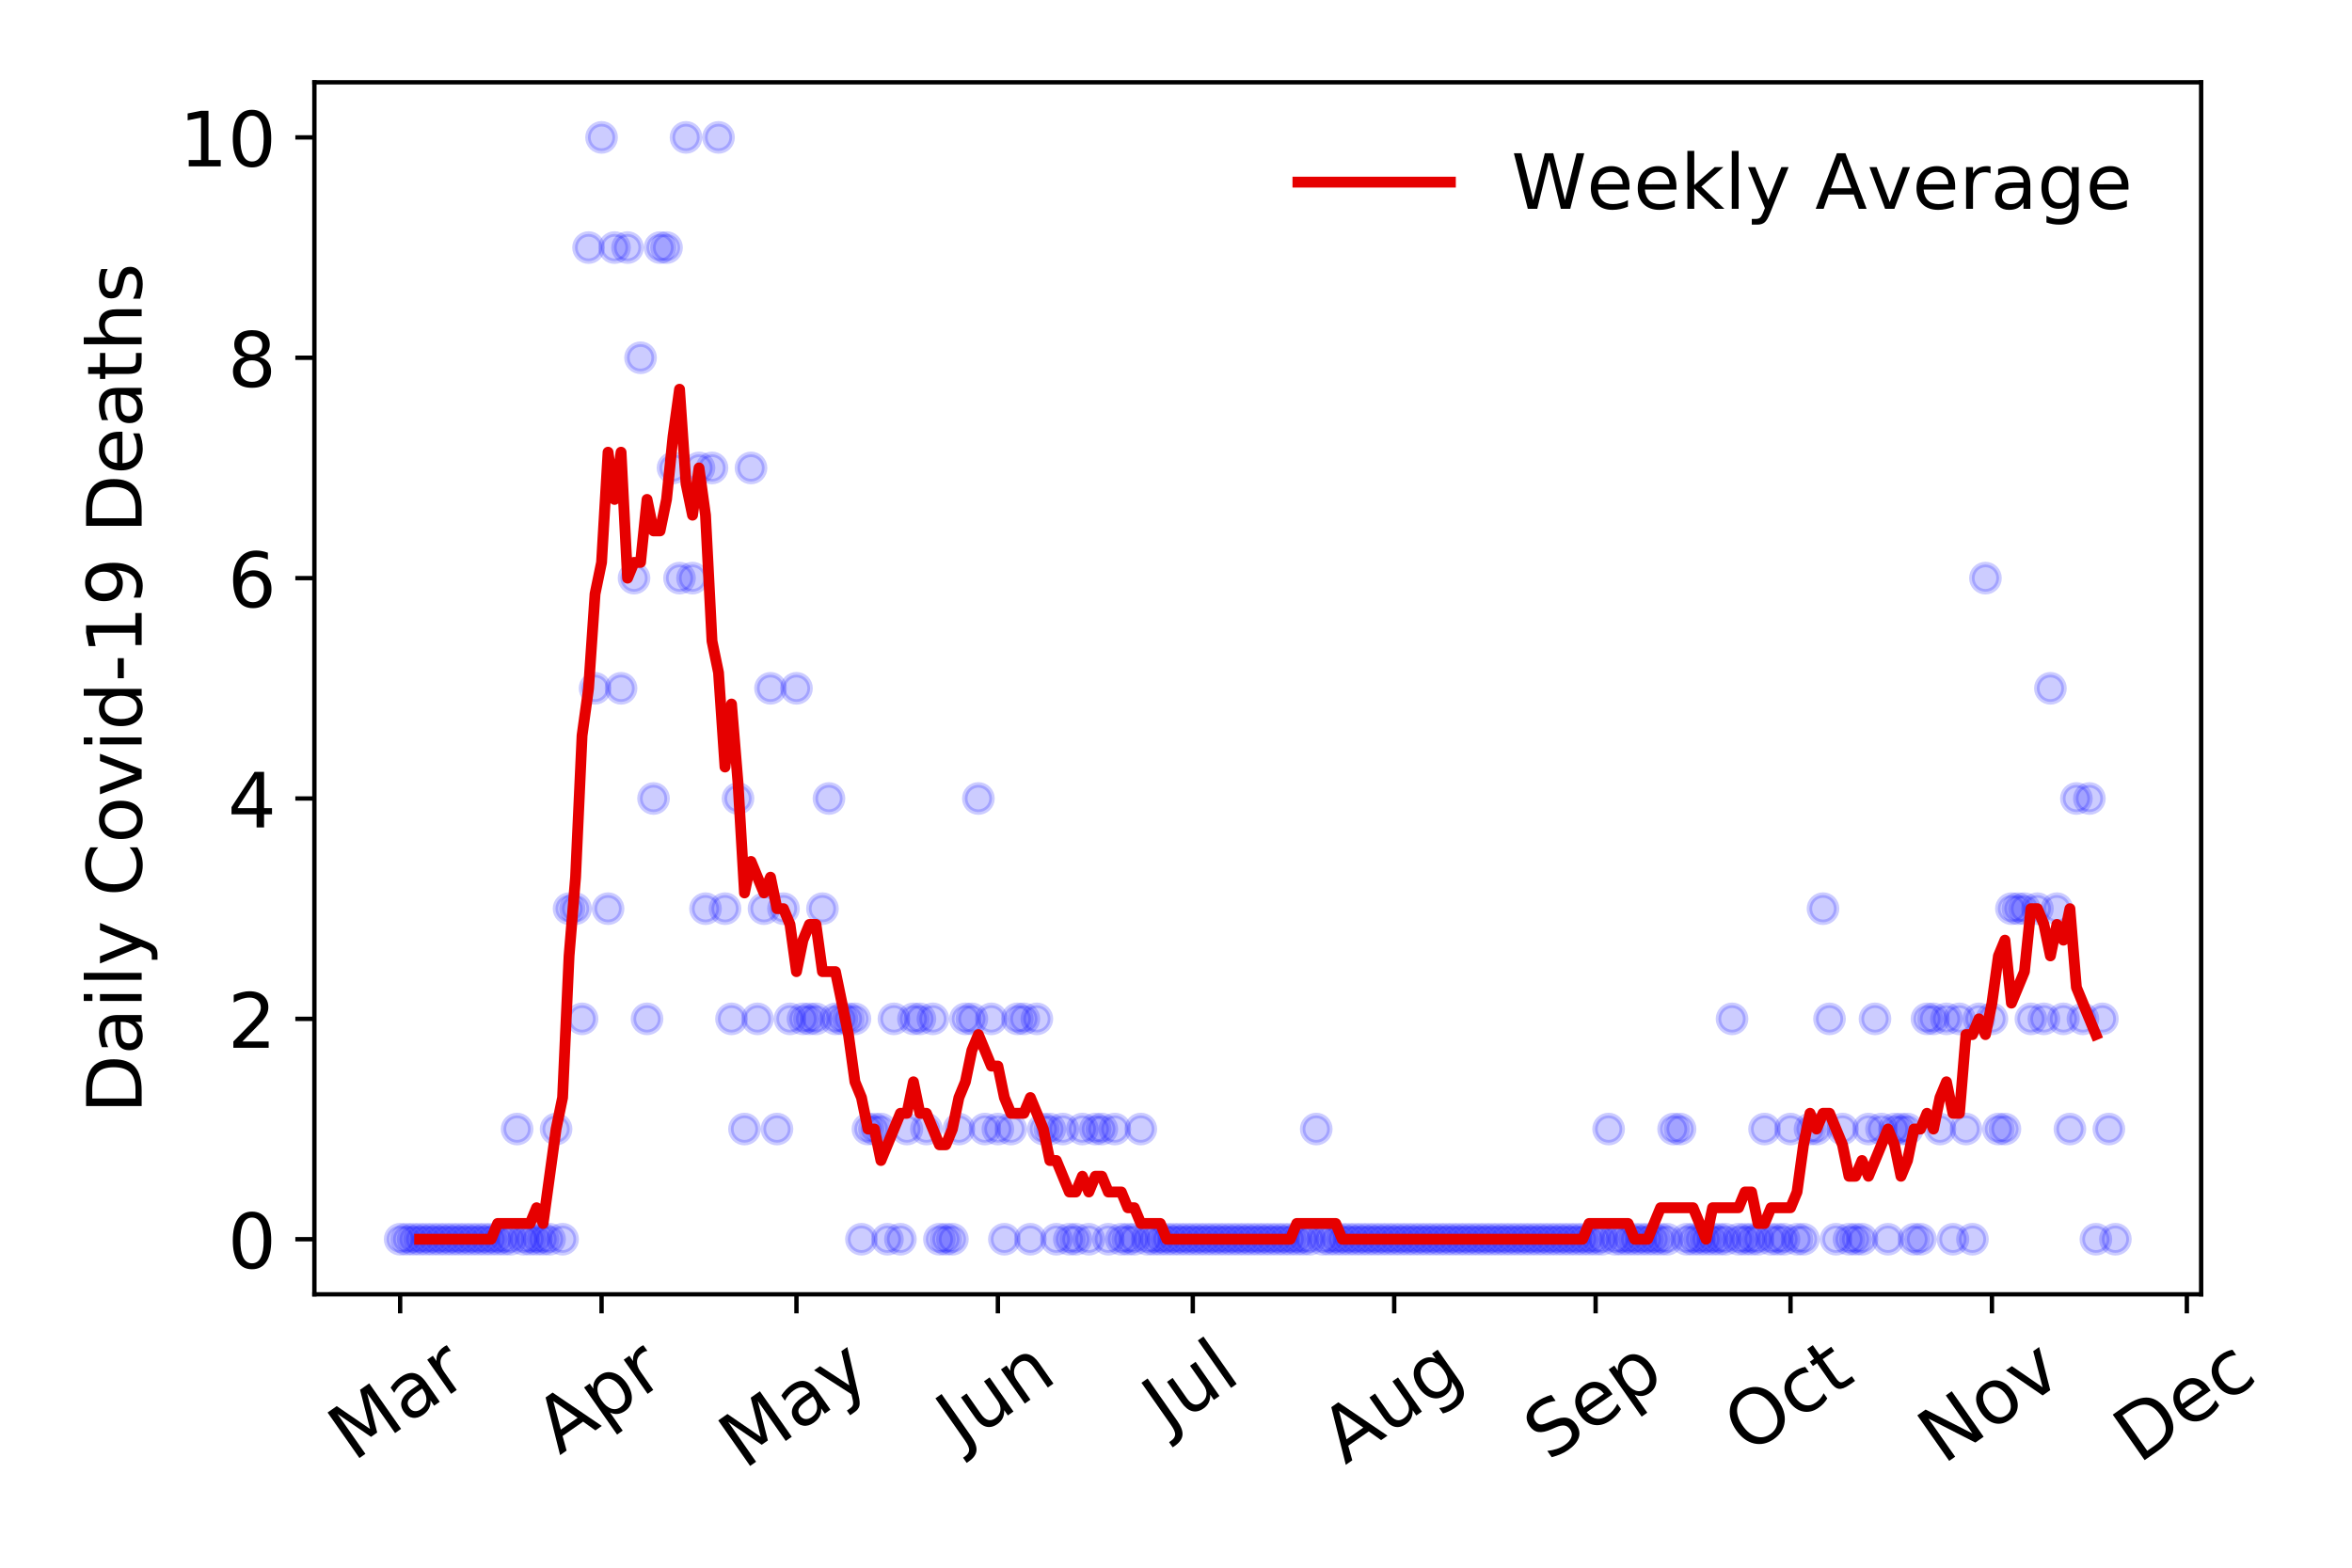 <?xml version="1.0" encoding="utf-8" standalone="no"?>
<!DOCTYPE svg PUBLIC "-//W3C//DTD SVG 1.1//EN"
  "http://www.w3.org/Graphics/SVG/1.1/DTD/svg11.dtd">
<!-- Created with matplotlib (https://matplotlib.org/) -->
<svg height="288pt" version="1.1" viewBox="0 0 432 288" width="432pt" xmlns="http://www.w3.org/2000/svg" xmlns:xlink="http://www.w3.org/1999/xlink">
 <defs>
  <style type="text/css">
*{stroke-linecap:butt;stroke-linejoin:round;}
  </style>
 </defs>
 <g id="figure_1">
  <g id="patch_1">
   <path d="M 0 288 
L 432 288 
L 432 0 
L 0 0 
z
" style="fill:#ffffff;"/>
  </g>
  <g id="axes_1">
   <g id="patch_2">
    <path d="M 57.745 237.778 
L 404.292 237.778 
L 404.292 15.12 
L 57.745 15.12 
z
" style="fill:#ffffff;"/>
   </g>
   <g id="matplotlib.axis_1">
    <g id="xtick_1">
     <g id="line2d_1">
      <defs>
       <path d="M 0 0 
L 0 3.5 
" id="mfe42b32a80" style="stroke:#000000;stroke-width:0.8;"/>
      </defs>
      <g>
       <use style="stroke:#000000;stroke-width:0.8;" x="73.497" xlink:href="#mfe42b32a80" y="237.778"/>
      </g>
     </g>
     <g id="text_1">
      <!-- Mar -->
      <defs>
       <path d="M 9.812 72.906 
L 24.516 72.906 
L 43.109 23.297 
L 61.812 72.906 
L 76.516 72.906 
L 76.516 0 
L 66.891 0 
L 66.891 64.016 
L 48.094 14.016 
L 38.188 14.016 
L 19.391 64.016 
L 19.391 0 
L 9.812 0 
z
" id="DejaVuSans-77"/>
       <path d="M 34.281 27.484 
Q 23.391 27.484 19.188 25 
Q 14.984 22.516 14.984 16.5 
Q 14.984 11.719 18.141 8.906 
Q 21.297 6.109 26.703 6.109 
Q 34.188 6.109 38.703 11.406 
Q 43.219 16.703 43.219 25.484 
L 43.219 27.484 
z
M 52.203 31.203 
L 52.203 0 
L 43.219 0 
L 43.219 8.297 
Q 40.141 3.328 35.547 0.953 
Q 30.953 -1.422 24.312 -1.422 
Q 15.922 -1.422 10.953 3.297 
Q 6 8.016 6 15.922 
Q 6 25.141 12.172 29.828 
Q 18.359 34.516 30.609 34.516 
L 43.219 34.516 
L 43.219 35.406 
Q 43.219 41.609 39.141 45 
Q 35.062 48.391 27.688 48.391 
Q 23 48.391 18.547 47.266 
Q 14.109 46.141 10.016 43.891 
L 10.016 52.203 
Q 14.938 54.109 19.578 55.047 
Q 24.219 56 28.609 56 
Q 40.484 56 46.344 49.844 
Q 52.203 43.703 52.203 31.203 
z
" id="DejaVuSans-97"/>
       <path d="M 41.109 46.297 
Q 39.594 47.172 37.812 47.578 
Q 36.031 48 33.891 48 
Q 26.266 48 22.188 43.047 
Q 18.109 38.094 18.109 28.812 
L 18.109 0 
L 9.078 0 
L 9.078 54.688 
L 18.109 54.688 
L 18.109 46.188 
Q 20.953 51.172 25.484 53.578 
Q 30.031 56 36.531 56 
Q 37.453 56 38.578 55.875 
Q 39.703 55.766 41.062 55.516 
z
" id="DejaVuSans-114"/>
      </defs>
      <g transform="translate(64.894 268.643)rotate(-35)scale(0.14 -0.14)">
       <use xlink:href="#DejaVuSans-77"/>
       <use x="86.279" xlink:href="#DejaVuSans-97"/>
       <use x="147.559" xlink:href="#DejaVuSans-114"/>
      </g>
     </g>
    </g>
    <g id="xtick_2">
     <g id="line2d_2">
      <g>
       <use style="stroke:#000000;stroke-width:0.8;" x="110.491" xlink:href="#mfe42b32a80" y="237.778"/>
      </g>
     </g>
     <g id="text_2">
      <!-- Apr -->
      <defs>
       <path d="M 34.188 63.188 
L 20.797 26.906 
L 47.609 26.906 
z
M 28.609 72.906 
L 39.797 72.906 
L 67.578 0 
L 57.328 0 
L 50.688 18.703 
L 17.828 18.703 
L 11.188 0 
L 0.781 0 
z
" id="DejaVuSans-65"/>
       <path d="M 18.109 8.203 
L 18.109 -20.797 
L 9.078 -20.797 
L 9.078 54.688 
L 18.109 54.688 
L 18.109 46.391 
Q 20.953 51.266 25.266 53.625 
Q 29.594 56 35.594 56 
Q 45.562 56 51.781 48.094 
Q 58.016 40.188 58.016 27.297 
Q 58.016 14.406 51.781 6.484 
Q 45.562 -1.422 35.594 -1.422 
Q 29.594 -1.422 25.266 0.953 
Q 20.953 3.328 18.109 8.203 
z
M 48.688 27.297 
Q 48.688 37.203 44.609 42.844 
Q 40.531 48.484 33.406 48.484 
Q 26.266 48.484 22.188 42.844 
Q 18.109 37.203 18.109 27.297 
Q 18.109 17.391 22.188 11.75 
Q 26.266 6.109 33.406 6.109 
Q 40.531 6.109 44.609 11.75 
Q 48.688 17.391 48.688 27.297 
z
" id="DejaVuSans-112"/>
      </defs>
      <g transform="translate(102.787 267.384)rotate(-35)scale(0.14 -0.14)">
       <use xlink:href="#DejaVuSans-65"/>
       <use x="68.408" xlink:href="#DejaVuSans-112"/>
       <use x="131.885" xlink:href="#DejaVuSans-114"/>
      </g>
     </g>
    </g>
    <g id="xtick_3">
     <g id="line2d_3">
      <g>
       <use style="stroke:#000000;stroke-width:0.8;" x="146.291" xlink:href="#mfe42b32a80" y="237.778"/>
      </g>
     </g>
     <g id="text_3">
      <!-- May -->
      <defs>
       <path d="M 32.172 -5.078 
Q 28.375 -14.844 24.75 -17.812 
Q 21.141 -20.797 15.094 -20.797 
L 7.906 -20.797 
L 7.906 -13.281 
L 13.188 -13.281 
Q 16.891 -13.281 18.938 -11.516 
Q 21 -9.766 23.484 -3.219 
L 25.094 0.875 
L 2.984 54.688 
L 12.5 54.688 
L 29.594 11.922 
L 46.688 54.688 
L 56.203 54.688 
z
" id="DejaVuSans-121"/>
      </defs>
      <g transform="translate(136.652 270.094)rotate(-35)scale(0.14 -0.14)">
       <use xlink:href="#DejaVuSans-77"/>
       <use x="86.279" xlink:href="#DejaVuSans-97"/>
       <use x="147.559" xlink:href="#DejaVuSans-121"/>
      </g>
     </g>
    </g>
    <g id="xtick_4">
     <g id="line2d_4">
      <g>
       <use style="stroke:#000000;stroke-width:0.8;" x="183.285" xlink:href="#mfe42b32a80" y="237.778"/>
      </g>
     </g>
     <g id="text_4">
      <!-- Jun -->
      <defs>
       <path d="M 9.812 72.906 
L 19.672 72.906 
L 19.672 5.078 
Q 19.672 -8.109 14.672 -14.062 
Q 9.672 -20.016 -1.422 -20.016 
L -5.172 -20.016 
L -5.172 -11.719 
L -2.094 -11.719 
Q 4.438 -11.719 7.125 -8.047 
Q 9.812 -4.391 9.812 5.078 
z
" id="DejaVuSans-74"/>
       <path d="M 8.5 21.578 
L 8.5 54.688 
L 17.484 54.688 
L 17.484 21.922 
Q 17.484 14.156 20.5 10.266 
Q 23.531 6.391 29.594 6.391 
Q 36.859 6.391 41.078 11.031 
Q 45.312 15.672 45.312 23.688 
L 45.312 54.688 
L 54.297 54.688 
L 54.297 0 
L 45.312 0 
L 45.312 8.406 
Q 42.047 3.422 37.719 1 
Q 33.406 -1.422 27.688 -1.422 
Q 18.266 -1.422 13.375 4.438 
Q 8.5 10.297 8.5 21.578 
z
M 31.109 56 
z
" id="DejaVuSans-117"/>
       <path d="M 54.891 33.016 
L 54.891 0 
L 45.906 0 
L 45.906 32.719 
Q 45.906 40.484 42.875 44.328 
Q 39.844 48.188 33.797 48.188 
Q 26.516 48.188 22.312 43.547 
Q 18.109 38.922 18.109 30.906 
L 18.109 0 
L 9.078 0 
L 9.078 54.688 
L 18.109 54.688 
L 18.109 46.188 
Q 21.344 51.125 25.703 53.562 
Q 30.078 56 35.797 56 
Q 45.219 56 50.047 50.172 
Q 54.891 44.344 54.891 33.016 
z
" id="DejaVuSans-110"/>
      </defs>
      <g transform="translate(176.541 266.039)rotate(-35)scale(0.14 -0.14)">
       <use xlink:href="#DejaVuSans-74"/>
       <use x="29.492" xlink:href="#DejaVuSans-117"/>
       <use x="92.871" xlink:href="#DejaVuSans-110"/>
      </g>
     </g>
    </g>
    <g id="xtick_5">
     <g id="line2d_5">
      <g>
       <use style="stroke:#000000;stroke-width:0.8;" x="219.085" xlink:href="#mfe42b32a80" y="237.778"/>
      </g>
     </g>
     <g id="text_5">
      <!-- Jul -->
      <defs>
       <path d="M 9.422 75.984 
L 18.406 75.984 
L 18.406 0 
L 9.422 0 
z
" id="DejaVuSans-108"/>
      </defs>
      <g transform="translate(214.382 263.181)rotate(-35)scale(0.14 -0.14)">
       <use xlink:href="#DejaVuSans-74"/>
       <use x="29.492" xlink:href="#DejaVuSans-117"/>
       <use x="92.871" xlink:href="#DejaVuSans-108"/>
      </g>
     </g>
    </g>
    <g id="xtick_6">
     <g id="line2d_6">
      <g>
       <use style="stroke:#000000;stroke-width:0.8;" x="256.078" xlink:href="#mfe42b32a80" y="237.778"/>
      </g>
     </g>
     <g id="text_6">
      <!-- Aug -->
      <defs>
       <path d="M 45.406 27.984 
Q 45.406 37.75 41.375 43.109 
Q 37.359 48.484 30.078 48.484 
Q 22.859 48.484 18.828 43.109 
Q 14.797 37.75 14.797 27.984 
Q 14.797 18.266 18.828 12.891 
Q 22.859 7.516 30.078 7.516 
Q 37.359 7.516 41.375 12.891 
Q 45.406 18.266 45.406 27.984 
z
M 54.391 6.781 
Q 54.391 -7.172 48.188 -13.984 
Q 42 -20.797 29.203 -20.797 
Q 24.469 -20.797 20.266 -20.094 
Q 16.062 -19.391 12.109 -17.922 
L 12.109 -9.188 
Q 16.062 -11.328 19.922 -12.344 
Q 23.781 -13.375 27.781 -13.375 
Q 36.625 -13.375 41.016 -8.766 
Q 45.406 -4.156 45.406 5.172 
L 45.406 9.625 
Q 42.625 4.781 38.281 2.391 
Q 33.938 0 27.875 0 
Q 17.828 0 11.672 7.656 
Q 5.516 15.328 5.516 27.984 
Q 5.516 40.672 11.672 48.328 
Q 17.828 56 27.875 56 
Q 33.938 56 38.281 53.609 
Q 42.625 51.219 45.406 46.391 
L 45.406 54.688 
L 54.391 54.688 
z
" id="DejaVuSans-103"/>
      </defs>
      <g transform="translate(247.098 269.172)rotate(-35)scale(0.14 -0.14)">
       <use xlink:href="#DejaVuSans-65"/>
       <use x="68.408" xlink:href="#DejaVuSans-117"/>
       <use x="131.787" xlink:href="#DejaVuSans-103"/>
      </g>
     </g>
    </g>
    <g id="xtick_7">
     <g id="line2d_7">
      <g>
       <use style="stroke:#000000;stroke-width:0.8;" x="293.072" xlink:href="#mfe42b32a80" y="237.778"/>
      </g>
     </g>
     <g id="text_7">
      <!-- Sep -->
      <defs>
       <path d="M 53.516 70.516 
L 53.516 60.891 
Q 47.906 63.578 42.922 64.891 
Q 37.938 66.219 33.297 66.219 
Q 25.25 66.219 20.875 63.094 
Q 16.5 59.969 16.5 54.203 
Q 16.5 49.359 19.406 46.891 
Q 22.312 44.438 30.422 42.922 
L 36.375 41.703 
Q 47.406 39.594 52.656 34.297 
Q 57.906 29 57.906 20.125 
Q 57.906 9.516 50.797 4.047 
Q 43.703 -1.422 29.984 -1.422 
Q 24.812 -1.422 18.969 -0.25 
Q 13.141 0.922 6.891 3.219 
L 6.891 13.375 
Q 12.891 10.016 18.656 8.297 
Q 24.422 6.594 29.984 6.594 
Q 38.422 6.594 43.016 9.906 
Q 47.609 13.234 47.609 19.391 
Q 47.609 24.75 44.312 27.781 
Q 41.016 30.812 33.5 32.328 
L 27.484 33.5 
Q 16.453 35.688 11.516 40.375 
Q 6.594 45.062 6.594 53.422 
Q 6.594 63.094 13.406 68.656 
Q 20.219 74.219 32.172 74.219 
Q 37.312 74.219 42.625 73.281 
Q 47.953 72.359 53.516 70.516 
z
" id="DejaVuSans-83"/>
       <path d="M 56.203 29.594 
L 56.203 25.203 
L 14.891 25.203 
Q 15.484 15.922 20.484 11.062 
Q 25.484 6.203 34.422 6.203 
Q 39.594 6.203 44.453 7.469 
Q 49.312 8.734 54.109 11.281 
L 54.109 2.781 
Q 49.266 0.734 44.188 -0.344 
Q 39.109 -1.422 33.891 -1.422 
Q 20.797 -1.422 13.156 6.188 
Q 5.516 13.812 5.516 26.812 
Q 5.516 40.234 12.766 48.109 
Q 20.016 56 32.328 56 
Q 43.359 56 49.781 48.891 
Q 56.203 41.797 56.203 29.594 
z
M 47.219 32.234 
Q 47.125 39.594 43.094 43.984 
Q 39.062 48.391 32.422 48.391 
Q 24.906 48.391 20.391 44.141 
Q 15.875 39.891 15.188 32.172 
z
" id="DejaVuSans-101"/>
      </defs>
      <g transform="translate(284.479 268.629)rotate(-35)scale(0.14 -0.14)">
       <use xlink:href="#DejaVuSans-83"/>
       <use x="63.477" xlink:href="#DejaVuSans-101"/>
       <use x="125" xlink:href="#DejaVuSans-112"/>
      </g>
     </g>
    </g>
    <g id="xtick_8">
     <g id="line2d_8">
      <g>
       <use style="stroke:#000000;stroke-width:0.8;" x="328.872" xlink:href="#mfe42b32a80" y="237.778"/>
      </g>
     </g>
     <g id="text_8">
      <!-- Oct -->
      <defs>
       <path d="M 39.406 66.219 
Q 28.656 66.219 22.328 58.203 
Q 16.016 50.203 16.016 36.375 
Q 16.016 22.609 22.328 14.594 
Q 28.656 6.594 39.406 6.594 
Q 50.141 6.594 56.422 14.594 
Q 62.703 22.609 62.703 36.375 
Q 62.703 50.203 56.422 58.203 
Q 50.141 66.219 39.406 66.219 
z
M 39.406 74.219 
Q 54.734 74.219 63.906 63.938 
Q 73.094 53.656 73.094 36.375 
Q 73.094 19.141 63.906 8.859 
Q 54.734 -1.422 39.406 -1.422 
Q 24.031 -1.422 14.812 8.828 
Q 5.609 19.094 5.609 36.375 
Q 5.609 53.656 14.812 63.938 
Q 24.031 74.219 39.406 74.219 
z
" id="DejaVuSans-79"/>
       <path d="M 48.781 52.594 
L 48.781 44.188 
Q 44.969 46.297 41.141 47.344 
Q 37.312 48.391 33.406 48.391 
Q 24.656 48.391 19.812 42.844 
Q 14.984 37.312 14.984 27.297 
Q 14.984 17.281 19.812 11.734 
Q 24.656 6.203 33.406 6.203 
Q 37.312 6.203 41.141 7.25 
Q 44.969 8.297 48.781 10.406 
L 48.781 2.094 
Q 45.016 0.344 40.984 -0.531 
Q 36.969 -1.422 32.422 -1.422 
Q 20.062 -1.422 12.781 6.344 
Q 5.516 14.109 5.516 27.297 
Q 5.516 40.672 12.859 48.328 
Q 20.219 56 33.016 56 
Q 37.156 56 41.109 55.141 
Q 45.062 54.297 48.781 52.594 
z
" id="DejaVuSans-99"/>
       <path d="M 18.312 70.219 
L 18.312 54.688 
L 36.812 54.688 
L 36.812 47.703 
L 18.312 47.703 
L 18.312 18.016 
Q 18.312 11.328 20.141 9.422 
Q 21.969 7.516 27.594 7.516 
L 36.812 7.516 
L 36.812 0 
L 27.594 0 
Q 17.188 0 13.234 3.875 
Q 9.281 7.766 9.281 18.016 
L 9.281 47.703 
L 2.688 47.703 
L 2.688 54.688 
L 9.281 54.688 
L 9.281 70.219 
z
" id="DejaVuSans-116"/>
      </defs>
      <g transform="translate(321.174 267.377)rotate(-35)scale(0.14 -0.14)">
       <use xlink:href="#DejaVuSans-79"/>
       <use x="78.711" xlink:href="#DejaVuSans-99"/>
       <use x="133.691" xlink:href="#DejaVuSans-116"/>
      </g>
     </g>
    </g>
    <g id="xtick_9">
     <g id="line2d_9">
      <g>
       <use style="stroke:#000000;stroke-width:0.8;" x="365.866" xlink:href="#mfe42b32a80" y="237.778"/>
      </g>
     </g>
     <g id="text_9">
      <!-- Nov -->
      <defs>
       <path d="M 9.812 72.906 
L 23.094 72.906 
L 55.422 11.922 
L 55.422 72.906 
L 64.984 72.906 
L 64.984 0 
L 51.703 0 
L 19.391 60.984 
L 19.391 0 
L 9.812 0 
z
" id="DejaVuSans-78"/>
       <path d="M 30.609 48.391 
Q 23.391 48.391 19.188 42.75 
Q 14.984 37.109 14.984 27.297 
Q 14.984 17.484 19.156 11.844 
Q 23.344 6.203 30.609 6.203 
Q 37.797 6.203 41.984 11.859 
Q 46.188 17.531 46.188 27.297 
Q 46.188 37.016 41.984 42.703 
Q 37.797 48.391 30.609 48.391 
z
M 30.609 56 
Q 42.328 56 49.016 48.375 
Q 55.719 40.766 55.719 27.297 
Q 55.719 13.875 49.016 6.219 
Q 42.328 -1.422 30.609 -1.422 
Q 18.844 -1.422 12.172 6.219 
Q 5.516 13.875 5.516 27.297 
Q 5.516 40.766 12.172 48.375 
Q 18.844 56 30.609 56 
z
" id="DejaVuSans-111"/>
       <path d="M 2.984 54.688 
L 12.5 54.688 
L 29.594 8.797 
L 46.688 54.688 
L 56.203 54.688 
L 35.688 0 
L 23.484 0 
z
" id="DejaVuSans-118"/>
      </defs>
      <g transform="translate(356.89 269.166)rotate(-35)scale(0.14 -0.14)">
       <use xlink:href="#DejaVuSans-78"/>
       <use x="74.805" xlink:href="#DejaVuSans-111"/>
       <use x="135.986" xlink:href="#DejaVuSans-118"/>
      </g>
     </g>
    </g>
    <g id="xtick_10">
     <g id="line2d_10">
      <g>
       <use style="stroke:#000000;stroke-width:0.8;" x="401.666" xlink:href="#mfe42b32a80" y="237.778"/>
      </g>
     </g>
     <g id="text_10">
      <!-- Dec -->
      <defs>
       <path d="M 19.672 64.797 
L 19.672 8.109 
L 31.594 8.109 
Q 46.688 8.109 53.688 14.938 
Q 60.688 21.781 60.688 36.531 
Q 60.688 51.172 53.688 57.984 
Q 46.688 64.797 31.594 64.797 
z
M 9.812 72.906 
L 30.078 72.906 
Q 51.266 72.906 61.172 64.094 
Q 71.094 55.281 71.094 36.531 
Q 71.094 17.672 61.125 8.828 
Q 51.172 0 30.078 0 
L 9.812 0 
z
" id="DejaVuSans-68"/>
      </defs>
      <g transform="translate(392.786 269.032)rotate(-35)scale(0.14 -0.14)">
       <use xlink:href="#DejaVuSans-68"/>
       <use x="77.002" xlink:href="#DejaVuSans-101"/>
       <use x="138.525" xlink:href="#DejaVuSans-99"/>
      </g>
     </g>
    </g>
   </g>
   <g id="matplotlib.axis_2">
    <g id="ytick_1">
     <g id="line2d_11">
      <defs>
       <path d="M 0 0 
L -3.5 0 
" id="m5c95c4f4a6" style="stroke:#000000;stroke-width:0.8;"/>
      </defs>
      <g>
       <use style="stroke:#000000;stroke-width:0.8;" x="57.745" xlink:href="#m5c95c4f4a6" y="227.657"/>
      </g>
     </g>
     <g id="text_11">
      <!-- 0 -->
      <defs>
       <path d="M 31.781 66.406 
Q 24.172 66.406 20.328 58.906 
Q 16.5 51.422 16.5 36.375 
Q 16.5 21.391 20.328 13.891 
Q 24.172 6.391 31.781 6.391 
Q 39.453 6.391 43.281 13.891 
Q 47.125 21.391 47.125 36.375 
Q 47.125 51.422 43.281 58.906 
Q 39.453 66.406 31.781 66.406 
z
M 31.781 74.219 
Q 44.047 74.219 50.516 64.516 
Q 56.984 54.828 56.984 36.375 
Q 56.984 17.969 50.516 8.266 
Q 44.047 -1.422 31.781 -1.422 
Q 19.531 -1.422 13.062 8.266 
Q 6.594 17.969 6.594 36.375 
Q 6.594 54.828 13.062 64.516 
Q 19.531 74.219 31.781 74.219 
z
" id="DejaVuSans-48"/>
      </defs>
      <g transform="translate(41.837 232.976)scale(0.14 -0.14)">
       <use xlink:href="#DejaVuSans-48"/>
      </g>
     </g>
    </g>
    <g id="ytick_2">
     <g id="line2d_12">
      <g>
       <use style="stroke:#000000;stroke-width:0.8;" x="57.745" xlink:href="#m5c95c4f4a6" y="187.174"/>
      </g>
     </g>
     <g id="text_12">
      <!-- 2 -->
      <defs>
       <path d="M 19.188 8.297 
L 53.609 8.297 
L 53.609 0 
L 7.328 0 
L 7.328 8.297 
Q 12.938 14.109 22.625 23.891 
Q 32.328 33.688 34.812 36.531 
Q 39.547 41.844 41.422 45.531 
Q 43.312 49.219 43.312 52.781 
Q 43.312 58.594 39.234 62.25 
Q 35.156 65.922 28.609 65.922 
Q 23.969 65.922 18.812 64.312 
Q 13.672 62.703 7.812 59.422 
L 7.812 69.391 
Q 13.766 71.781 18.938 73 
Q 24.125 74.219 28.422 74.219 
Q 39.75 74.219 46.484 68.547 
Q 53.219 62.891 53.219 53.422 
Q 53.219 48.922 51.531 44.891 
Q 49.859 40.875 45.406 35.406 
Q 44.188 33.984 37.641 27.219 
Q 31.109 20.453 19.188 8.297 
z
" id="DejaVuSans-50"/>
      </defs>
      <g transform="translate(41.837 192.493)scale(0.14 -0.14)">
       <use xlink:href="#DejaVuSans-50"/>
      </g>
     </g>
    </g>
    <g id="ytick_3">
     <g id="line2d_13">
      <g>
       <use style="stroke:#000000;stroke-width:0.8;" x="57.745" xlink:href="#m5c95c4f4a6" y="146.691"/>
      </g>
     </g>
     <g id="text_13">
      <!-- 4 -->
      <defs>
       <path d="M 37.797 64.312 
L 12.891 25.391 
L 37.797 25.391 
z
M 35.203 72.906 
L 47.609 72.906 
L 47.609 25.391 
L 58.016 25.391 
L 58.016 17.188 
L 47.609 17.188 
L 47.609 0 
L 37.797 0 
L 37.797 17.188 
L 4.891 17.188 
L 4.891 26.703 
z
" id="DejaVuSans-52"/>
      </defs>
      <g transform="translate(41.837 152.01)scale(0.14 -0.14)">
       <use xlink:href="#DejaVuSans-52"/>
      </g>
     </g>
    </g>
    <g id="ytick_4">
     <g id="line2d_14">
      <g>
       <use style="stroke:#000000;stroke-width:0.8;" x="57.745" xlink:href="#m5c95c4f4a6" y="106.207"/>
      </g>
     </g>
     <g id="text_14">
      <!-- 6 -->
      <defs>
       <path d="M 33.016 40.375 
Q 26.375 40.375 22.484 35.828 
Q 18.609 31.297 18.609 23.391 
Q 18.609 15.531 22.484 10.953 
Q 26.375 6.391 33.016 6.391 
Q 39.656 6.391 43.531 10.953 
Q 47.406 15.531 47.406 23.391 
Q 47.406 31.297 43.531 35.828 
Q 39.656 40.375 33.016 40.375 
z
M 52.594 71.297 
L 52.594 62.312 
Q 48.875 64.062 45.094 64.984 
Q 41.312 65.922 37.594 65.922 
Q 27.828 65.922 22.672 59.328 
Q 17.531 52.734 16.797 39.406 
Q 19.672 43.656 24.016 45.922 
Q 28.375 48.188 33.594 48.188 
Q 44.578 48.188 50.953 41.516 
Q 57.328 34.859 57.328 23.391 
Q 57.328 12.156 50.688 5.359 
Q 44.047 -1.422 33.016 -1.422 
Q 20.359 -1.422 13.672 8.266 
Q 6.984 17.969 6.984 36.375 
Q 6.984 53.656 15.188 63.938 
Q 23.391 74.219 37.203 74.219 
Q 40.922 74.219 44.703 73.484 
Q 48.484 72.75 52.594 71.297 
z
" id="DejaVuSans-54"/>
      </defs>
      <g transform="translate(41.837 111.526)scale(0.14 -0.14)">
       <use xlink:href="#DejaVuSans-54"/>
      </g>
     </g>
    </g>
    <g id="ytick_5">
     <g id="line2d_15">
      <g>
       <use style="stroke:#000000;stroke-width:0.8;" x="57.745" xlink:href="#m5c95c4f4a6" y="65.724"/>
      </g>
     </g>
     <g id="text_15">
      <!-- 8 -->
      <defs>
       <path d="M 31.781 34.625 
Q 24.75 34.625 20.719 30.859 
Q 16.703 27.094 16.703 20.516 
Q 16.703 13.922 20.719 10.156 
Q 24.75 6.391 31.781 6.391 
Q 38.812 6.391 42.859 10.172 
Q 46.922 13.969 46.922 20.516 
Q 46.922 27.094 42.891 30.859 
Q 38.875 34.625 31.781 34.625 
z
M 21.922 38.812 
Q 15.578 40.375 12.031 44.719 
Q 8.5 49.078 8.5 55.328 
Q 8.5 64.062 14.719 69.141 
Q 20.953 74.219 31.781 74.219 
Q 42.672 74.219 48.875 69.141 
Q 55.078 64.062 55.078 55.328 
Q 55.078 49.078 51.531 44.719 
Q 48 40.375 41.703 38.812 
Q 48.828 37.156 52.797 32.312 
Q 56.781 27.484 56.781 20.516 
Q 56.781 9.906 50.312 4.234 
Q 43.844 -1.422 31.781 -1.422 
Q 19.734 -1.422 13.25 4.234 
Q 6.781 9.906 6.781 20.516 
Q 6.781 27.484 10.781 32.312 
Q 14.797 37.156 21.922 38.812 
z
M 18.312 54.391 
Q 18.312 48.734 21.844 45.562 
Q 25.391 42.391 31.781 42.391 
Q 38.141 42.391 41.719 45.562 
Q 45.312 48.734 45.312 54.391 
Q 45.312 60.062 41.719 63.234 
Q 38.141 66.406 31.781 66.406 
Q 25.391 66.406 21.844 63.234 
Q 18.312 60.062 18.312 54.391 
z
" id="DejaVuSans-56"/>
      </defs>
      <g transform="translate(41.837 71.043)scale(0.14 -0.14)">
       <use xlink:href="#DejaVuSans-56"/>
      </g>
     </g>
    </g>
    <g id="ytick_6">
     <g id="line2d_16">
      <g>
       <use style="stroke:#000000;stroke-width:0.8;" x="57.745" xlink:href="#m5c95c4f4a6" y="25.241"/>
      </g>
     </g>
     <g id="text_16">
      <!-- 10 -->
      <defs>
       <path d="M 12.406 8.297 
L 28.516 8.297 
L 28.516 63.922 
L 10.984 60.406 
L 10.984 69.391 
L 28.422 72.906 
L 38.281 72.906 
L 38.281 8.297 
L 54.391 8.297 
L 54.391 0 
L 12.406 0 
z
" id="DejaVuSans-49"/>
      </defs>
      <g transform="translate(32.93 30.56)scale(0.14 -0.14)">
       <use xlink:href="#DejaVuSans-49"/>
       <use x="63.623" xlink:href="#DejaVuSans-48"/>
      </g>
     </g>
    </g>
    <g id="text_17">
     <!-- Daily Covid-19 Deaths -->
     <defs>
      <path d="M 9.422 54.688 
L 18.406 54.688 
L 18.406 0 
L 9.422 0 
z
M 9.422 75.984 
L 18.406 75.984 
L 18.406 64.594 
L 9.422 64.594 
z
" id="DejaVuSans-105"/>
      <path id="DejaVuSans-32"/>
      <path d="M 64.406 67.281 
L 64.406 56.891 
Q 59.422 61.531 53.781 63.812 
Q 48.141 66.109 41.797 66.109 
Q 29.297 66.109 22.656 58.469 
Q 16.016 50.828 16.016 36.375 
Q 16.016 21.969 22.656 14.328 
Q 29.297 6.688 41.797 6.688 
Q 48.141 6.688 53.781 8.984 
Q 59.422 11.281 64.406 15.922 
L 64.406 5.609 
Q 59.234 2.094 53.438 0.328 
Q 47.656 -1.422 41.219 -1.422 
Q 24.656 -1.422 15.125 8.703 
Q 5.609 18.844 5.609 36.375 
Q 5.609 53.953 15.125 64.078 
Q 24.656 74.219 41.219 74.219 
Q 47.75 74.219 53.531 72.484 
Q 59.328 70.75 64.406 67.281 
z
" id="DejaVuSans-67"/>
      <path d="M 45.406 46.391 
L 45.406 75.984 
L 54.391 75.984 
L 54.391 0 
L 45.406 0 
L 45.406 8.203 
Q 42.578 3.328 38.25 0.953 
Q 33.938 -1.422 27.875 -1.422 
Q 17.969 -1.422 11.734 6.484 
Q 5.516 14.406 5.516 27.297 
Q 5.516 40.188 11.734 48.094 
Q 17.969 56 27.875 56 
Q 33.938 56 38.25 53.625 
Q 42.578 51.266 45.406 46.391 
z
M 14.797 27.297 
Q 14.797 17.391 18.875 11.75 
Q 22.953 6.109 30.078 6.109 
Q 37.203 6.109 41.297 11.75 
Q 45.406 17.391 45.406 27.297 
Q 45.406 37.203 41.297 42.844 
Q 37.203 48.484 30.078 48.484 
Q 22.953 48.484 18.875 42.844 
Q 14.797 37.203 14.797 27.297 
z
" id="DejaVuSans-100"/>
      <path d="M 4.891 31.391 
L 31.203 31.391 
L 31.203 23.391 
L 4.891 23.391 
z
" id="DejaVuSans-45"/>
      <path d="M 10.984 1.516 
L 10.984 10.5 
Q 14.703 8.734 18.5 7.812 
Q 22.312 6.891 25.984 6.891 
Q 35.75 6.891 40.891 13.453 
Q 46.047 20.016 46.781 33.406 
Q 43.953 29.203 39.594 26.953 
Q 35.25 24.703 29.984 24.703 
Q 19.047 24.703 12.672 31.312 
Q 6.297 37.938 6.297 49.422 
Q 6.297 60.641 12.938 67.422 
Q 19.578 74.219 30.609 74.219 
Q 43.266 74.219 49.922 64.516 
Q 56.594 54.828 56.594 36.375 
Q 56.594 19.141 48.406 8.859 
Q 40.234 -1.422 26.422 -1.422 
Q 22.703 -1.422 18.891 -0.688 
Q 15.094 0.047 10.984 1.516 
z
M 30.609 32.422 
Q 37.25 32.422 41.125 36.953 
Q 45.016 41.5 45.016 49.422 
Q 45.016 57.281 41.125 61.844 
Q 37.25 66.406 30.609 66.406 
Q 23.969 66.406 20.094 61.844 
Q 16.219 57.281 16.219 49.422 
Q 16.219 41.5 20.094 36.953 
Q 23.969 32.422 30.609 32.422 
z
" id="DejaVuSans-57"/>
      <path d="M 54.891 33.016 
L 54.891 0 
L 45.906 0 
L 45.906 32.719 
Q 45.906 40.484 42.875 44.328 
Q 39.844 48.188 33.797 48.188 
Q 26.516 48.188 22.312 43.547 
Q 18.109 38.922 18.109 30.906 
L 18.109 0 
L 9.078 0 
L 9.078 75.984 
L 18.109 75.984 
L 18.109 46.188 
Q 21.344 51.125 25.703 53.562 
Q 30.078 56 35.797 56 
Q 45.219 56 50.047 50.172 
Q 54.891 44.344 54.891 33.016 
z
" id="DejaVuSans-104"/>
      <path d="M 44.281 53.078 
L 44.281 44.578 
Q 40.484 46.531 36.375 47.5 
Q 32.281 48.484 27.875 48.484 
Q 21.188 48.484 17.844 46.438 
Q 14.5 44.391 14.5 40.281 
Q 14.5 37.156 16.891 35.375 
Q 19.281 33.594 26.516 31.984 
L 29.594 31.297 
Q 39.156 29.25 43.188 25.516 
Q 47.219 21.781 47.219 15.094 
Q 47.219 7.469 41.188 3.016 
Q 35.156 -1.422 24.609 -1.422 
Q 20.219 -1.422 15.453 -0.562 
Q 10.688 0.297 5.422 2 
L 5.422 11.281 
Q 10.406 8.688 15.234 7.391 
Q 20.062 6.109 24.812 6.109 
Q 31.156 6.109 34.562 8.281 
Q 37.984 10.453 37.984 14.406 
Q 37.984 18.062 35.516 20.016 
Q 33.062 21.969 24.703 23.781 
L 21.578 24.516 
Q 13.234 26.266 9.516 29.906 
Q 5.812 33.547 5.812 39.891 
Q 5.812 47.609 11.281 51.797 
Q 16.75 56 26.812 56 
Q 31.781 56 36.172 55.266 
Q 40.578 54.547 44.281 53.078 
z
" id="DejaVuSans-115"/>
     </defs>
     <g transform="translate(26.018 204.56)rotate(-90)scale(0.14 -0.14)">
      <use xlink:href="#DejaVuSans-68"/>
      <use x="77.002" xlink:href="#DejaVuSans-97"/>
      <use x="138.281" xlink:href="#DejaVuSans-105"/>
      <use x="166.064" xlink:href="#DejaVuSans-108"/>
      <use x="193.848" xlink:href="#DejaVuSans-121"/>
      <use x="253.027" xlink:href="#DejaVuSans-32"/>
      <use x="284.814" xlink:href="#DejaVuSans-67"/>
      <use x="354.639" xlink:href="#DejaVuSans-111"/>
      <use x="415.82" xlink:href="#DejaVuSans-118"/>
      <use x="475" xlink:href="#DejaVuSans-105"/>
      <use x="502.783" xlink:href="#DejaVuSans-100"/>
      <use x="566.26" xlink:href="#DejaVuSans-45"/>
      <use x="602.344" xlink:href="#DejaVuSans-49"/>
      <use x="665.967" xlink:href="#DejaVuSans-57"/>
      <use x="729.59" xlink:href="#DejaVuSans-32"/>
      <use x="761.377" xlink:href="#DejaVuSans-68"/>
      <use x="838.379" xlink:href="#DejaVuSans-101"/>
      <use x="899.902" xlink:href="#DejaVuSans-97"/>
      <use x="961.182" xlink:href="#DejaVuSans-116"/>
      <use x="1000.391" xlink:href="#DejaVuSans-104"/>
      <use x="1063.77" xlink:href="#DejaVuSans-115"/>
     </g>
    </g>
   </g>
   <g id="line2d_17">
    <defs>
     <path d="M 0 2.5 
C 0.663 2.5 1.299 2.237 1.768 1.768 
C 2.237 1.299 2.5 0.663 2.5 0 
C 2.5 -0.663 2.237 -1.299 1.768 -1.768 
C 1.299 -2.237 0.663 -2.5 0 -2.5 
C -0.663 -2.5 -1.299 -2.237 -1.768 -1.768 
C -2.237 -1.299 -2.5 -0.663 -2.5 0 
C -2.5 0.663 -2.237 1.299 -1.768 1.768 
C -1.299 2.237 -0.663 2.5 0 2.5 
z
" id="macfdf9f5ef" style="stroke:#0000ff;stroke-opacity:0.2;"/>
    </defs>
    <g clip-path="url(#p9fa9263e98)">
     <use style="fill:#0000ff;fill-opacity:0.2;stroke:#0000ff;stroke-opacity:0.2;" x="73.497" xlink:href="#macfdf9f5ef" y="227.657"/>
     <use style="fill:#0000ff;fill-opacity:0.2;stroke:#0000ff;stroke-opacity:0.2;" x="74.69" xlink:href="#macfdf9f5ef" y="227.657"/>
     <use style="fill:#0000ff;fill-opacity:0.2;stroke:#0000ff;stroke-opacity:0.2;" x="75.884" xlink:href="#macfdf9f5ef" y="227.657"/>
     <use style="fill:#0000ff;fill-opacity:0.2;stroke:#0000ff;stroke-opacity:0.2;" x="77.077" xlink:href="#macfdf9f5ef" y="227.657"/>
     <use style="fill:#0000ff;fill-opacity:0.2;stroke:#0000ff;stroke-opacity:0.2;" x="78.27" xlink:href="#macfdf9f5ef" y="227.657"/>
     <use style="fill:#0000ff;fill-opacity:0.2;stroke:#0000ff;stroke-opacity:0.2;" x="79.464" xlink:href="#macfdf9f5ef" y="227.657"/>
     <use style="fill:#0000ff;fill-opacity:0.2;stroke:#0000ff;stroke-opacity:0.2;" x="80.657" xlink:href="#macfdf9f5ef" y="227.657"/>
     <use style="fill:#0000ff;fill-opacity:0.2;stroke:#0000ff;stroke-opacity:0.2;" x="81.851" xlink:href="#macfdf9f5ef" y="227.657"/>
     <use style="fill:#0000ff;fill-opacity:0.2;stroke:#0000ff;stroke-opacity:0.2;" x="83.044" xlink:href="#macfdf9f5ef" y="227.657"/>
     <use style="fill:#0000ff;fill-opacity:0.2;stroke:#0000ff;stroke-opacity:0.2;" x="84.237" xlink:href="#macfdf9f5ef" y="227.657"/>
     <use style="fill:#0000ff;fill-opacity:0.2;stroke:#0000ff;stroke-opacity:0.2;" x="85.431" xlink:href="#macfdf9f5ef" y="227.657"/>
     <use style="fill:#0000ff;fill-opacity:0.2;stroke:#0000ff;stroke-opacity:0.2;" x="86.624" xlink:href="#macfdf9f5ef" y="227.657"/>
     <use style="fill:#0000ff;fill-opacity:0.2;stroke:#0000ff;stroke-opacity:0.2;" x="87.817" xlink:href="#macfdf9f5ef" y="227.657"/>
     <use style="fill:#0000ff;fill-opacity:0.2;stroke:#0000ff;stroke-opacity:0.2;" x="89.011" xlink:href="#macfdf9f5ef" y="227.657"/>
     <use style="fill:#0000ff;fill-opacity:0.2;stroke:#0000ff;stroke-opacity:0.2;" x="90.204" xlink:href="#macfdf9f5ef" y="227.657"/>
     <use style="fill:#0000ff;fill-opacity:0.2;stroke:#0000ff;stroke-opacity:0.2;" x="91.397" xlink:href="#macfdf9f5ef" y="227.657"/>
     <use style="fill:#0000ff;fill-opacity:0.2;stroke:#0000ff;stroke-opacity:0.2;" x="92.591" xlink:href="#macfdf9f5ef" y="227.657"/>
     <use style="fill:#0000ff;fill-opacity:0.2;stroke:#0000ff;stroke-opacity:0.2;" x="93.784" xlink:href="#macfdf9f5ef" y="227.657"/>
     <use style="fill:#0000ff;fill-opacity:0.2;stroke:#0000ff;stroke-opacity:0.2;" x="94.977" xlink:href="#macfdf9f5ef" y="207.416"/>
     <use style="fill:#0000ff;fill-opacity:0.2;stroke:#0000ff;stroke-opacity:0.2;" x="96.171" xlink:href="#macfdf9f5ef" y="227.657"/>
     <use style="fill:#0000ff;fill-opacity:0.2;stroke:#0000ff;stroke-opacity:0.2;" x="97.364" xlink:href="#macfdf9f5ef" y="227.657"/>
     <use style="fill:#0000ff;fill-opacity:0.2;stroke:#0000ff;stroke-opacity:0.2;" x="98.557" xlink:href="#macfdf9f5ef" y="227.657"/>
     <use style="fill:#0000ff;fill-opacity:0.2;stroke:#0000ff;stroke-opacity:0.2;" x="99.751" xlink:href="#macfdf9f5ef" y="227.657"/>
     <use style="fill:#0000ff;fill-opacity:0.2;stroke:#0000ff;stroke-opacity:0.2;" x="100.944" xlink:href="#macfdf9f5ef" y="227.657"/>
     <use style="fill:#0000ff;fill-opacity:0.2;stroke:#0000ff;stroke-opacity:0.2;" x="102.137" xlink:href="#macfdf9f5ef" y="207.416"/>
     <use style="fill:#0000ff;fill-opacity:0.2;stroke:#0000ff;stroke-opacity:0.2;" x="103.331" xlink:href="#macfdf9f5ef" y="227.657"/>
     <use style="fill:#0000ff;fill-opacity:0.2;stroke:#0000ff;stroke-opacity:0.2;" x="104.524" xlink:href="#macfdf9f5ef" y="166.932"/>
     <use style="fill:#0000ff;fill-opacity:0.2;stroke:#0000ff;stroke-opacity:0.2;" x="105.717" xlink:href="#macfdf9f5ef" y="166.932"/>
     <use style="fill:#0000ff;fill-opacity:0.2;stroke:#0000ff;stroke-opacity:0.2;" x="106.911" xlink:href="#macfdf9f5ef" y="187.174"/>
     <use style="fill:#0000ff;fill-opacity:0.2;stroke:#0000ff;stroke-opacity:0.2;" x="108.104" xlink:href="#macfdf9f5ef" y="45.482"/>
     <use style="fill:#0000ff;fill-opacity:0.2;stroke:#0000ff;stroke-opacity:0.2;" x="109.297" xlink:href="#macfdf9f5ef" y="126.449"/>
     <use style="fill:#0000ff;fill-opacity:0.2;stroke:#0000ff;stroke-opacity:0.2;" x="110.491" xlink:href="#macfdf9f5ef" y="25.241"/>
     <use style="fill:#0000ff;fill-opacity:0.2;stroke:#0000ff;stroke-opacity:0.2;" x="111.684" xlink:href="#macfdf9f5ef" y="166.932"/>
     <use style="fill:#0000ff;fill-opacity:0.2;stroke:#0000ff;stroke-opacity:0.2;" x="112.877" xlink:href="#macfdf9f5ef" y="45.482"/>
     <use style="fill:#0000ff;fill-opacity:0.2;stroke:#0000ff;stroke-opacity:0.2;" x="114.071" xlink:href="#macfdf9f5ef" y="126.449"/>
     <use style="fill:#0000ff;fill-opacity:0.2;stroke:#0000ff;stroke-opacity:0.2;" x="115.264" xlink:href="#macfdf9f5ef" y="45.482"/>
     <use style="fill:#0000ff;fill-opacity:0.2;stroke:#0000ff;stroke-opacity:0.2;" x="116.457" xlink:href="#macfdf9f5ef" y="106.207"/>
     <use style="fill:#0000ff;fill-opacity:0.2;stroke:#0000ff;stroke-opacity:0.2;" x="117.651" xlink:href="#macfdf9f5ef" y="65.724"/>
     <use style="fill:#0000ff;fill-opacity:0.2;stroke:#0000ff;stroke-opacity:0.2;" x="118.844" xlink:href="#macfdf9f5ef" y="187.174"/>
     <use style="fill:#0000ff;fill-opacity:0.2;stroke:#0000ff;stroke-opacity:0.2;" x="120.037" xlink:href="#macfdf9f5ef" y="146.691"/>
     <use style="fill:#0000ff;fill-opacity:0.2;stroke:#0000ff;stroke-opacity:0.2;" x="121.231" xlink:href="#macfdf9f5ef" y="45.482"/>
     <use style="fill:#0000ff;fill-opacity:0.2;stroke:#0000ff;stroke-opacity:0.2;" x="122.424" xlink:href="#macfdf9f5ef" y="45.482"/>
     <use style="fill:#0000ff;fill-opacity:0.2;stroke:#0000ff;stroke-opacity:0.2;" x="123.617" xlink:href="#macfdf9f5ef" y="85.966"/>
     <use style="fill:#0000ff;fill-opacity:0.2;stroke:#0000ff;stroke-opacity:0.2;" x="124.811" xlink:href="#macfdf9f5ef" y="106.207"/>
     <use style="fill:#0000ff;fill-opacity:0.2;stroke:#0000ff;stroke-opacity:0.2;" x="126.004" xlink:href="#macfdf9f5ef" y="25.241"/>
     <use style="fill:#0000ff;fill-opacity:0.2;stroke:#0000ff;stroke-opacity:0.2;" x="127.198" xlink:href="#macfdf9f5ef" y="106.207"/>
     <use style="fill:#0000ff;fill-opacity:0.2;stroke:#0000ff;stroke-opacity:0.2;" x="128.391" xlink:href="#macfdf9f5ef" y="85.966"/>
     <use style="fill:#0000ff;fill-opacity:0.2;stroke:#0000ff;stroke-opacity:0.2;" x="129.584" xlink:href="#macfdf9f5ef" y="166.932"/>
     <use style="fill:#0000ff;fill-opacity:0.2;stroke:#0000ff;stroke-opacity:0.2;" x="130.778" xlink:href="#macfdf9f5ef" y="85.966"/>
     <use style="fill:#0000ff;fill-opacity:0.2;stroke:#0000ff;stroke-opacity:0.2;" x="131.971" xlink:href="#macfdf9f5ef" y="25.241"/>
     <use style="fill:#0000ff;fill-opacity:0.2;stroke:#0000ff;stroke-opacity:0.2;" x="133.164" xlink:href="#macfdf9f5ef" y="166.932"/>
     <use style="fill:#0000ff;fill-opacity:0.2;stroke:#0000ff;stroke-opacity:0.2;" x="134.358" xlink:href="#macfdf9f5ef" y="187.174"/>
     <use style="fill:#0000ff;fill-opacity:0.2;stroke:#0000ff;stroke-opacity:0.2;" x="135.551" xlink:href="#macfdf9f5ef" y="146.691"/>
     <use style="fill:#0000ff;fill-opacity:0.2;stroke:#0000ff;stroke-opacity:0.2;" x="136.744" xlink:href="#macfdf9f5ef" y="207.416"/>
     <use style="fill:#0000ff;fill-opacity:0.2;stroke:#0000ff;stroke-opacity:0.2;" x="137.938" xlink:href="#macfdf9f5ef" y="85.966"/>
     <use style="fill:#0000ff;fill-opacity:0.2;stroke:#0000ff;stroke-opacity:0.2;" x="139.131" xlink:href="#macfdf9f5ef" y="187.174"/>
     <use style="fill:#0000ff;fill-opacity:0.2;stroke:#0000ff;stroke-opacity:0.2;" x="140.324" xlink:href="#macfdf9f5ef" y="166.932"/>
     <use style="fill:#0000ff;fill-opacity:0.2;stroke:#0000ff;stroke-opacity:0.2;" x="141.518" xlink:href="#macfdf9f5ef" y="126.449"/>
     <use style="fill:#0000ff;fill-opacity:0.2;stroke:#0000ff;stroke-opacity:0.2;" x="142.711" xlink:href="#macfdf9f5ef" y="207.416"/>
     <use style="fill:#0000ff;fill-opacity:0.2;stroke:#0000ff;stroke-opacity:0.2;" x="143.904" xlink:href="#macfdf9f5ef" y="166.932"/>
     <use style="fill:#0000ff;fill-opacity:0.2;stroke:#0000ff;stroke-opacity:0.2;" x="145.098" xlink:href="#macfdf9f5ef" y="187.174"/>
     <use style="fill:#0000ff;fill-opacity:0.2;stroke:#0000ff;stroke-opacity:0.2;" x="146.291" xlink:href="#macfdf9f5ef" y="126.449"/>
     <use style="fill:#0000ff;fill-opacity:0.2;stroke:#0000ff;stroke-opacity:0.2;" x="147.484" xlink:href="#macfdf9f5ef" y="187.174"/>
     <use style="fill:#0000ff;fill-opacity:0.2;stroke:#0000ff;stroke-opacity:0.2;" x="148.678" xlink:href="#macfdf9f5ef" y="187.174"/>
     <use style="fill:#0000ff;fill-opacity:0.2;stroke:#0000ff;stroke-opacity:0.2;" x="149.871" xlink:href="#macfdf9f5ef" y="187.174"/>
     <use style="fill:#0000ff;fill-opacity:0.2;stroke:#0000ff;stroke-opacity:0.2;" x="151.064" xlink:href="#macfdf9f5ef" y="166.932"/>
     <use style="fill:#0000ff;fill-opacity:0.2;stroke:#0000ff;stroke-opacity:0.2;" x="152.258" xlink:href="#macfdf9f5ef" y="146.691"/>
     <use style="fill:#0000ff;fill-opacity:0.2;stroke:#0000ff;stroke-opacity:0.2;" x="153.451" xlink:href="#macfdf9f5ef" y="187.174"/>
     <use style="fill:#0000ff;fill-opacity:0.2;stroke:#0000ff;stroke-opacity:0.2;" x="154.644" xlink:href="#macfdf9f5ef" y="187.174"/>
     <use style="fill:#0000ff;fill-opacity:0.2;stroke:#0000ff;stroke-opacity:0.2;" x="155.838" xlink:href="#macfdf9f5ef" y="187.174"/>
     <use style="fill:#0000ff;fill-opacity:0.2;stroke:#0000ff;stroke-opacity:0.2;" x="157.031" xlink:href="#macfdf9f5ef" y="187.174"/>
     <use style="fill:#0000ff;fill-opacity:0.2;stroke:#0000ff;stroke-opacity:0.2;" x="158.224" xlink:href="#macfdf9f5ef" y="227.657"/>
     <use style="fill:#0000ff;fill-opacity:0.2;stroke:#0000ff;stroke-opacity:0.2;" x="159.418" xlink:href="#macfdf9f5ef" y="207.416"/>
     <use style="fill:#0000ff;fill-opacity:0.2;stroke:#0000ff;stroke-opacity:0.2;" x="160.611" xlink:href="#macfdf9f5ef" y="207.416"/>
     <use style="fill:#0000ff;fill-opacity:0.2;stroke:#0000ff;stroke-opacity:0.2;" x="161.804" xlink:href="#macfdf9f5ef" y="207.416"/>
     <use style="fill:#0000ff;fill-opacity:0.2;stroke:#0000ff;stroke-opacity:0.2;" x="162.998" xlink:href="#macfdf9f5ef" y="227.657"/>
     <use style="fill:#0000ff;fill-opacity:0.2;stroke:#0000ff;stroke-opacity:0.2;" x="164.191" xlink:href="#macfdf9f5ef" y="187.174"/>
     <use style="fill:#0000ff;fill-opacity:0.2;stroke:#0000ff;stroke-opacity:0.2;" x="165.384" xlink:href="#macfdf9f5ef" y="227.657"/>
     <use style="fill:#0000ff;fill-opacity:0.2;stroke:#0000ff;stroke-opacity:0.2;" x="166.578" xlink:href="#macfdf9f5ef" y="207.416"/>
     <use style="fill:#0000ff;fill-opacity:0.2;stroke:#0000ff;stroke-opacity:0.2;" x="167.771" xlink:href="#macfdf9f5ef" y="187.174"/>
     <use style="fill:#0000ff;fill-opacity:0.2;stroke:#0000ff;stroke-opacity:0.2;" x="168.964" xlink:href="#macfdf9f5ef" y="187.174"/>
     <use style="fill:#0000ff;fill-opacity:0.2;stroke:#0000ff;stroke-opacity:0.2;" x="170.158" xlink:href="#macfdf9f5ef" y="207.416"/>
     <use style="fill:#0000ff;fill-opacity:0.2;stroke:#0000ff;stroke-opacity:0.2;" x="171.351" xlink:href="#macfdf9f5ef" y="187.174"/>
     <use style="fill:#0000ff;fill-opacity:0.2;stroke:#0000ff;stroke-opacity:0.2;" x="172.545" xlink:href="#macfdf9f5ef" y="227.657"/>
     <use style="fill:#0000ff;fill-opacity:0.2;stroke:#0000ff;stroke-opacity:0.2;" x="173.738" xlink:href="#macfdf9f5ef" y="227.657"/>
     <use style="fill:#0000ff;fill-opacity:0.2;stroke:#0000ff;stroke-opacity:0.2;" x="174.931" xlink:href="#macfdf9f5ef" y="227.657"/>
     <use style="fill:#0000ff;fill-opacity:0.2;stroke:#0000ff;stroke-opacity:0.2;" x="176.125" xlink:href="#macfdf9f5ef" y="207.416"/>
     <use style="fill:#0000ff;fill-opacity:0.2;stroke:#0000ff;stroke-opacity:0.2;" x="177.318" xlink:href="#macfdf9f5ef" y="187.174"/>
     <use style="fill:#0000ff;fill-opacity:0.2;stroke:#0000ff;stroke-opacity:0.2;" x="178.511" xlink:href="#macfdf9f5ef" y="187.174"/>
     <use style="fill:#0000ff;fill-opacity:0.2;stroke:#0000ff;stroke-opacity:0.2;" x="179.705" xlink:href="#macfdf9f5ef" y="146.691"/>
     <use style="fill:#0000ff;fill-opacity:0.2;stroke:#0000ff;stroke-opacity:0.2;" x="180.898" xlink:href="#macfdf9f5ef" y="207.416"/>
     <use style="fill:#0000ff;fill-opacity:0.2;stroke:#0000ff;stroke-opacity:0.2;" x="182.091" xlink:href="#macfdf9f5ef" y="187.174"/>
     <use style="fill:#0000ff;fill-opacity:0.2;stroke:#0000ff;stroke-opacity:0.2;" x="183.285" xlink:href="#macfdf9f5ef" y="207.416"/>
     <use style="fill:#0000ff;fill-opacity:0.2;stroke:#0000ff;stroke-opacity:0.2;" x="184.478" xlink:href="#macfdf9f5ef" y="227.657"/>
     <use style="fill:#0000ff;fill-opacity:0.2;stroke:#0000ff;stroke-opacity:0.2;" x="185.671" xlink:href="#macfdf9f5ef" y="207.416"/>
     <use style="fill:#0000ff;fill-opacity:0.2;stroke:#0000ff;stroke-opacity:0.2;" x="186.865" xlink:href="#macfdf9f5ef" y="187.174"/>
     <use style="fill:#0000ff;fill-opacity:0.2;stroke:#0000ff;stroke-opacity:0.2;" x="188.058" xlink:href="#macfdf9f5ef" y="187.174"/>
     <use style="fill:#0000ff;fill-opacity:0.2;stroke:#0000ff;stroke-opacity:0.2;" x="189.251" xlink:href="#macfdf9f5ef" y="227.657"/>
     <use style="fill:#0000ff;fill-opacity:0.2;stroke:#0000ff;stroke-opacity:0.2;" x="190.445" xlink:href="#macfdf9f5ef" y="187.174"/>
     <use style="fill:#0000ff;fill-opacity:0.2;stroke:#0000ff;stroke-opacity:0.2;" x="191.638" xlink:href="#macfdf9f5ef" y="207.416"/>
     <use style="fill:#0000ff;fill-opacity:0.2;stroke:#0000ff;stroke-opacity:0.2;" x="192.831" xlink:href="#macfdf9f5ef" y="207.416"/>
     <use style="fill:#0000ff;fill-opacity:0.2;stroke:#0000ff;stroke-opacity:0.2;" x="194.025" xlink:href="#macfdf9f5ef" y="227.657"/>
     <use style="fill:#0000ff;fill-opacity:0.2;stroke:#0000ff;stroke-opacity:0.2;" x="195.218" xlink:href="#macfdf9f5ef" y="207.416"/>
     <use style="fill:#0000ff;fill-opacity:0.2;stroke:#0000ff;stroke-opacity:0.2;" x="196.411" xlink:href="#macfdf9f5ef" y="227.657"/>
     <use style="fill:#0000ff;fill-opacity:0.2;stroke:#0000ff;stroke-opacity:0.2;" x="197.605" xlink:href="#macfdf9f5ef" y="227.657"/>
     <use style="fill:#0000ff;fill-opacity:0.2;stroke:#0000ff;stroke-opacity:0.2;" x="198.798" xlink:href="#macfdf9f5ef" y="207.416"/>
     <use style="fill:#0000ff;fill-opacity:0.2;stroke:#0000ff;stroke-opacity:0.2;" x="199.991" xlink:href="#macfdf9f5ef" y="227.657"/>
     <use style="fill:#0000ff;fill-opacity:0.2;stroke:#0000ff;stroke-opacity:0.2;" x="201.185" xlink:href="#macfdf9f5ef" y="207.416"/>
     <use style="fill:#0000ff;fill-opacity:0.2;stroke:#0000ff;stroke-opacity:0.2;" x="202.378" xlink:href="#macfdf9f5ef" y="207.416"/>
     <use style="fill:#0000ff;fill-opacity:0.2;stroke:#0000ff;stroke-opacity:0.2;" x="203.571" xlink:href="#macfdf9f5ef" y="227.657"/>
     <use style="fill:#0000ff;fill-opacity:0.2;stroke:#0000ff;stroke-opacity:0.2;" x="204.765" xlink:href="#macfdf9f5ef" y="207.416"/>
     <use style="fill:#0000ff;fill-opacity:0.2;stroke:#0000ff;stroke-opacity:0.2;" x="205.958" xlink:href="#macfdf9f5ef" y="227.657"/>
     <use style="fill:#0000ff;fill-opacity:0.2;stroke:#0000ff;stroke-opacity:0.2;" x="207.151" xlink:href="#macfdf9f5ef" y="227.657"/>
     <use style="fill:#0000ff;fill-opacity:0.2;stroke:#0000ff;stroke-opacity:0.2;" x="208.345" xlink:href="#macfdf9f5ef" y="227.657"/>
     <use style="fill:#0000ff;fill-opacity:0.2;stroke:#0000ff;stroke-opacity:0.2;" x="209.538" xlink:href="#macfdf9f5ef" y="207.416"/>
     <use style="fill:#0000ff;fill-opacity:0.2;stroke:#0000ff;stroke-opacity:0.2;" x="210.731" xlink:href="#macfdf9f5ef" y="227.657"/>
     <use style="fill:#0000ff;fill-opacity:0.2;stroke:#0000ff;stroke-opacity:0.2;" x="211.925" xlink:href="#macfdf9f5ef" y="227.657"/>
     <use style="fill:#0000ff;fill-opacity:0.2;stroke:#0000ff;stroke-opacity:0.2;" x="213.118" xlink:href="#macfdf9f5ef" y="227.657"/>
     <use style="fill:#0000ff;fill-opacity:0.2;stroke:#0000ff;stroke-opacity:0.2;" x="214.311" xlink:href="#macfdf9f5ef" y="227.657"/>
     <use style="fill:#0000ff;fill-opacity:0.2;stroke:#0000ff;stroke-opacity:0.2;" x="215.505" xlink:href="#macfdf9f5ef" y="227.657"/>
     <use style="fill:#0000ff;fill-opacity:0.2;stroke:#0000ff;stroke-opacity:0.2;" x="216.698" xlink:href="#macfdf9f5ef" y="227.657"/>
     <use style="fill:#0000ff;fill-opacity:0.2;stroke:#0000ff;stroke-opacity:0.2;" x="217.892" xlink:href="#macfdf9f5ef" y="227.657"/>
     <use style="fill:#0000ff;fill-opacity:0.2;stroke:#0000ff;stroke-opacity:0.2;" x="219.085" xlink:href="#macfdf9f5ef" y="227.657"/>
     <use style="fill:#0000ff;fill-opacity:0.2;stroke:#0000ff;stroke-opacity:0.2;" x="220.278" xlink:href="#macfdf9f5ef" y="227.657"/>
     <use style="fill:#0000ff;fill-opacity:0.2;stroke:#0000ff;stroke-opacity:0.2;" x="221.472" xlink:href="#macfdf9f5ef" y="227.657"/>
     <use style="fill:#0000ff;fill-opacity:0.2;stroke:#0000ff;stroke-opacity:0.2;" x="222.665" xlink:href="#macfdf9f5ef" y="227.657"/>
     <use style="fill:#0000ff;fill-opacity:0.2;stroke:#0000ff;stroke-opacity:0.2;" x="223.858" xlink:href="#macfdf9f5ef" y="227.657"/>
     <use style="fill:#0000ff;fill-opacity:0.2;stroke:#0000ff;stroke-opacity:0.2;" x="225.052" xlink:href="#macfdf9f5ef" y="227.657"/>
     <use style="fill:#0000ff;fill-opacity:0.2;stroke:#0000ff;stroke-opacity:0.2;" x="226.245" xlink:href="#macfdf9f5ef" y="227.657"/>
     <use style="fill:#0000ff;fill-opacity:0.2;stroke:#0000ff;stroke-opacity:0.2;" x="227.438" xlink:href="#macfdf9f5ef" y="227.657"/>
     <use style="fill:#0000ff;fill-opacity:0.2;stroke:#0000ff;stroke-opacity:0.2;" x="228.632" xlink:href="#macfdf9f5ef" y="227.657"/>
     <use style="fill:#0000ff;fill-opacity:0.2;stroke:#0000ff;stroke-opacity:0.2;" x="229.825" xlink:href="#macfdf9f5ef" y="227.657"/>
     <use style="fill:#0000ff;fill-opacity:0.2;stroke:#0000ff;stroke-opacity:0.2;" x="231.018" xlink:href="#macfdf9f5ef" y="227.657"/>
     <use style="fill:#0000ff;fill-opacity:0.2;stroke:#0000ff;stroke-opacity:0.2;" x="232.212" xlink:href="#macfdf9f5ef" y="227.657"/>
     <use style="fill:#0000ff;fill-opacity:0.2;stroke:#0000ff;stroke-opacity:0.2;" x="233.405" xlink:href="#macfdf9f5ef" y="227.657"/>
     <use style="fill:#0000ff;fill-opacity:0.2;stroke:#0000ff;stroke-opacity:0.2;" x="234.598" xlink:href="#macfdf9f5ef" y="227.657"/>
     <use style="fill:#0000ff;fill-opacity:0.2;stroke:#0000ff;stroke-opacity:0.2;" x="235.792" xlink:href="#macfdf9f5ef" y="227.657"/>
     <use style="fill:#0000ff;fill-opacity:0.2;stroke:#0000ff;stroke-opacity:0.2;" x="236.985" xlink:href="#macfdf9f5ef" y="227.657"/>
     <use style="fill:#0000ff;fill-opacity:0.2;stroke:#0000ff;stroke-opacity:0.2;" x="238.178" xlink:href="#macfdf9f5ef" y="227.657"/>
     <use style="fill:#0000ff;fill-opacity:0.2;stroke:#0000ff;stroke-opacity:0.2;" x="239.372" xlink:href="#macfdf9f5ef" y="227.657"/>
     <use style="fill:#0000ff;fill-opacity:0.2;stroke:#0000ff;stroke-opacity:0.2;" x="240.565" xlink:href="#macfdf9f5ef" y="227.657"/>
     <use style="fill:#0000ff;fill-opacity:0.2;stroke:#0000ff;stroke-opacity:0.2;" x="241.758" xlink:href="#macfdf9f5ef" y="207.416"/>
     <use style="fill:#0000ff;fill-opacity:0.2;stroke:#0000ff;stroke-opacity:0.2;" x="242.952" xlink:href="#macfdf9f5ef" y="227.657"/>
     <use style="fill:#0000ff;fill-opacity:0.2;stroke:#0000ff;stroke-opacity:0.2;" x="244.145" xlink:href="#macfdf9f5ef" y="227.657"/>
     <use style="fill:#0000ff;fill-opacity:0.2;stroke:#0000ff;stroke-opacity:0.2;" x="245.338" xlink:href="#macfdf9f5ef" y="227.657"/>
     <use style="fill:#0000ff;fill-opacity:0.2;stroke:#0000ff;stroke-opacity:0.2;" x="246.532" xlink:href="#macfdf9f5ef" y="227.657"/>
     <use style="fill:#0000ff;fill-opacity:0.2;stroke:#0000ff;stroke-opacity:0.2;" x="247.725" xlink:href="#macfdf9f5ef" y="227.657"/>
     <use style="fill:#0000ff;fill-opacity:0.2;stroke:#0000ff;stroke-opacity:0.2;" x="248.918" xlink:href="#macfdf9f5ef" y="227.657"/>
     <use style="fill:#0000ff;fill-opacity:0.2;stroke:#0000ff;stroke-opacity:0.2;" x="250.112" xlink:href="#macfdf9f5ef" y="227.657"/>
     <use style="fill:#0000ff;fill-opacity:0.2;stroke:#0000ff;stroke-opacity:0.2;" x="251.305" xlink:href="#macfdf9f5ef" y="227.657"/>
     <use style="fill:#0000ff;fill-opacity:0.2;stroke:#0000ff;stroke-opacity:0.2;" x="252.498" xlink:href="#macfdf9f5ef" y="227.657"/>
     <use style="fill:#0000ff;fill-opacity:0.2;stroke:#0000ff;stroke-opacity:0.2;" x="253.692" xlink:href="#macfdf9f5ef" y="227.657"/>
     <use style="fill:#0000ff;fill-opacity:0.2;stroke:#0000ff;stroke-opacity:0.2;" x="254.885" xlink:href="#macfdf9f5ef" y="227.657"/>
     <use style="fill:#0000ff;fill-opacity:0.2;stroke:#0000ff;stroke-opacity:0.2;" x="256.078" xlink:href="#macfdf9f5ef" y="227.657"/>
     <use style="fill:#0000ff;fill-opacity:0.2;stroke:#0000ff;stroke-opacity:0.2;" x="257.272" xlink:href="#macfdf9f5ef" y="227.657"/>
     <use style="fill:#0000ff;fill-opacity:0.2;stroke:#0000ff;stroke-opacity:0.2;" x="258.465" xlink:href="#macfdf9f5ef" y="227.657"/>
     <use style="fill:#0000ff;fill-opacity:0.2;stroke:#0000ff;stroke-opacity:0.2;" x="259.659" xlink:href="#macfdf9f5ef" y="227.657"/>
     <use style="fill:#0000ff;fill-opacity:0.2;stroke:#0000ff;stroke-opacity:0.2;" x="260.852" xlink:href="#macfdf9f5ef" y="227.657"/>
     <use style="fill:#0000ff;fill-opacity:0.2;stroke:#0000ff;stroke-opacity:0.2;" x="262.045" xlink:href="#macfdf9f5ef" y="227.657"/>
     <use style="fill:#0000ff;fill-opacity:0.2;stroke:#0000ff;stroke-opacity:0.2;" x="263.239" xlink:href="#macfdf9f5ef" y="227.657"/>
     <use style="fill:#0000ff;fill-opacity:0.2;stroke:#0000ff;stroke-opacity:0.2;" x="264.432" xlink:href="#macfdf9f5ef" y="227.657"/>
     <use style="fill:#0000ff;fill-opacity:0.2;stroke:#0000ff;stroke-opacity:0.2;" x="265.625" xlink:href="#macfdf9f5ef" y="227.657"/>
     <use style="fill:#0000ff;fill-opacity:0.2;stroke:#0000ff;stroke-opacity:0.2;" x="266.819" xlink:href="#macfdf9f5ef" y="227.657"/>
     <use style="fill:#0000ff;fill-opacity:0.2;stroke:#0000ff;stroke-opacity:0.2;" x="268.012" xlink:href="#macfdf9f5ef" y="227.657"/>
     <use style="fill:#0000ff;fill-opacity:0.2;stroke:#0000ff;stroke-opacity:0.2;" x="269.205" xlink:href="#macfdf9f5ef" y="227.657"/>
     <use style="fill:#0000ff;fill-opacity:0.2;stroke:#0000ff;stroke-opacity:0.2;" x="270.399" xlink:href="#macfdf9f5ef" y="227.657"/>
     <use style="fill:#0000ff;fill-opacity:0.2;stroke:#0000ff;stroke-opacity:0.2;" x="271.592" xlink:href="#macfdf9f5ef" y="227.657"/>
     <use style="fill:#0000ff;fill-opacity:0.2;stroke:#0000ff;stroke-opacity:0.2;" x="272.785" xlink:href="#macfdf9f5ef" y="227.657"/>
     <use style="fill:#0000ff;fill-opacity:0.2;stroke:#0000ff;stroke-opacity:0.2;" x="273.979" xlink:href="#macfdf9f5ef" y="227.657"/>
     <use style="fill:#0000ff;fill-opacity:0.2;stroke:#0000ff;stroke-opacity:0.2;" x="275.172" xlink:href="#macfdf9f5ef" y="227.657"/>
     <use style="fill:#0000ff;fill-opacity:0.2;stroke:#0000ff;stroke-opacity:0.2;" x="276.365" xlink:href="#macfdf9f5ef" y="227.657"/>
     <use style="fill:#0000ff;fill-opacity:0.2;stroke:#0000ff;stroke-opacity:0.2;" x="277.559" xlink:href="#macfdf9f5ef" y="227.657"/>
     <use style="fill:#0000ff;fill-opacity:0.2;stroke:#0000ff;stroke-opacity:0.2;" x="278.752" xlink:href="#macfdf9f5ef" y="227.657"/>
     <use style="fill:#0000ff;fill-opacity:0.2;stroke:#0000ff;stroke-opacity:0.2;" x="279.945" xlink:href="#macfdf9f5ef" y="227.657"/>
     <use style="fill:#0000ff;fill-opacity:0.2;stroke:#0000ff;stroke-opacity:0.2;" x="281.139" xlink:href="#macfdf9f5ef" y="227.657"/>
     <use style="fill:#0000ff;fill-opacity:0.2;stroke:#0000ff;stroke-opacity:0.2;" x="282.332" xlink:href="#macfdf9f5ef" y="227.657"/>
     <use style="fill:#0000ff;fill-opacity:0.2;stroke:#0000ff;stroke-opacity:0.2;" x="283.525" xlink:href="#macfdf9f5ef" y="227.657"/>
     <use style="fill:#0000ff;fill-opacity:0.2;stroke:#0000ff;stroke-opacity:0.2;" x="284.719" xlink:href="#macfdf9f5ef" y="227.657"/>
     <use style="fill:#0000ff;fill-opacity:0.2;stroke:#0000ff;stroke-opacity:0.2;" x="285.912" xlink:href="#macfdf9f5ef" y="227.657"/>
     <use style="fill:#0000ff;fill-opacity:0.2;stroke:#0000ff;stroke-opacity:0.2;" x="287.105" xlink:href="#macfdf9f5ef" y="227.657"/>
     <use style="fill:#0000ff;fill-opacity:0.2;stroke:#0000ff;stroke-opacity:0.2;" x="288.299" xlink:href="#macfdf9f5ef" y="227.657"/>
     <use style="fill:#0000ff;fill-opacity:0.2;stroke:#0000ff;stroke-opacity:0.2;" x="289.492" xlink:href="#macfdf9f5ef" y="227.657"/>
     <use style="fill:#0000ff;fill-opacity:0.2;stroke:#0000ff;stroke-opacity:0.2;" x="290.685" xlink:href="#macfdf9f5ef" y="227.657"/>
     <use style="fill:#0000ff;fill-opacity:0.2;stroke:#0000ff;stroke-opacity:0.2;" x="291.879" xlink:href="#macfdf9f5ef" y="227.657"/>
     <use style="fill:#0000ff;fill-opacity:0.2;stroke:#0000ff;stroke-opacity:0.2;" x="293.072" xlink:href="#macfdf9f5ef" y="227.657"/>
     <use style="fill:#0000ff;fill-opacity:0.2;stroke:#0000ff;stroke-opacity:0.2;" x="294.265" xlink:href="#macfdf9f5ef" y="227.657"/>
     <use style="fill:#0000ff;fill-opacity:0.2;stroke:#0000ff;stroke-opacity:0.2;" x="295.459" xlink:href="#macfdf9f5ef" y="207.416"/>
     <use style="fill:#0000ff;fill-opacity:0.2;stroke:#0000ff;stroke-opacity:0.2;" x="296.652" xlink:href="#macfdf9f5ef" y="227.657"/>
     <use style="fill:#0000ff;fill-opacity:0.2;stroke:#0000ff;stroke-opacity:0.2;" x="297.845" xlink:href="#macfdf9f5ef" y="227.657"/>
     <use style="fill:#0000ff;fill-opacity:0.2;stroke:#0000ff;stroke-opacity:0.2;" x="299.039" xlink:href="#macfdf9f5ef" y="227.657"/>
     <use style="fill:#0000ff;fill-opacity:0.2;stroke:#0000ff;stroke-opacity:0.2;" x="300.232" xlink:href="#macfdf9f5ef" y="227.657"/>
     <use style="fill:#0000ff;fill-opacity:0.2;stroke:#0000ff;stroke-opacity:0.2;" x="301.425" xlink:href="#macfdf9f5ef" y="227.657"/>
     <use style="fill:#0000ff;fill-opacity:0.2;stroke:#0000ff;stroke-opacity:0.2;" x="302.619" xlink:href="#macfdf9f5ef" y="227.657"/>
     <use style="fill:#0000ff;fill-opacity:0.2;stroke:#0000ff;stroke-opacity:0.2;" x="303.812" xlink:href="#macfdf9f5ef" y="227.657"/>
     <use style="fill:#0000ff;fill-opacity:0.2;stroke:#0000ff;stroke-opacity:0.2;" x="305.006" xlink:href="#macfdf9f5ef" y="227.657"/>
     <use style="fill:#0000ff;fill-opacity:0.2;stroke:#0000ff;stroke-opacity:0.2;" x="306.199" xlink:href="#macfdf9f5ef" y="227.657"/>
     <use style="fill:#0000ff;fill-opacity:0.2;stroke:#0000ff;stroke-opacity:0.2;" x="307.392" xlink:href="#macfdf9f5ef" y="207.416"/>
     <use style="fill:#0000ff;fill-opacity:0.2;stroke:#0000ff;stroke-opacity:0.2;" x="308.586" xlink:href="#macfdf9f5ef" y="207.416"/>
     <use style="fill:#0000ff;fill-opacity:0.2;stroke:#0000ff;stroke-opacity:0.2;" x="309.779" xlink:href="#macfdf9f5ef" y="227.657"/>
     <use style="fill:#0000ff;fill-opacity:0.2;stroke:#0000ff;stroke-opacity:0.2;" x="310.972" xlink:href="#macfdf9f5ef" y="227.657"/>
     <use style="fill:#0000ff;fill-opacity:0.2;stroke:#0000ff;stroke-opacity:0.2;" x="312.166" xlink:href="#macfdf9f5ef" y="227.657"/>
     <use style="fill:#0000ff;fill-opacity:0.2;stroke:#0000ff;stroke-opacity:0.2;" x="313.359" xlink:href="#macfdf9f5ef" y="227.657"/>
     <use style="fill:#0000ff;fill-opacity:0.2;stroke:#0000ff;stroke-opacity:0.2;" x="314.552" xlink:href="#macfdf9f5ef" y="227.657"/>
     <use style="fill:#0000ff;fill-opacity:0.2;stroke:#0000ff;stroke-opacity:0.2;" x="315.746" xlink:href="#macfdf9f5ef" y="227.657"/>
     <use style="fill:#0000ff;fill-opacity:0.2;stroke:#0000ff;stroke-opacity:0.2;" x="316.939" xlink:href="#macfdf9f5ef" y="227.657"/>
     <use style="fill:#0000ff;fill-opacity:0.2;stroke:#0000ff;stroke-opacity:0.2;" x="318.132" xlink:href="#macfdf9f5ef" y="187.174"/>
     <use style="fill:#0000ff;fill-opacity:0.2;stroke:#0000ff;stroke-opacity:0.2;" x="319.326" xlink:href="#macfdf9f5ef" y="227.657"/>
     <use style="fill:#0000ff;fill-opacity:0.2;stroke:#0000ff;stroke-opacity:0.2;" x="320.519" xlink:href="#macfdf9f5ef" y="227.657"/>
     <use style="fill:#0000ff;fill-opacity:0.2;stroke:#0000ff;stroke-opacity:0.2;" x="321.712" xlink:href="#macfdf9f5ef" y="227.657"/>
     <use style="fill:#0000ff;fill-opacity:0.2;stroke:#0000ff;stroke-opacity:0.2;" x="322.906" xlink:href="#macfdf9f5ef" y="227.657"/>
     <use style="fill:#0000ff;fill-opacity:0.2;stroke:#0000ff;stroke-opacity:0.2;" x="324.099" xlink:href="#macfdf9f5ef" y="207.416"/>
     <use style="fill:#0000ff;fill-opacity:0.2;stroke:#0000ff;stroke-opacity:0.2;" x="325.292" xlink:href="#macfdf9f5ef" y="227.657"/>
     <use style="fill:#0000ff;fill-opacity:0.2;stroke:#0000ff;stroke-opacity:0.2;" x="326.486" xlink:href="#macfdf9f5ef" y="227.657"/>
     <use style="fill:#0000ff;fill-opacity:0.2;stroke:#0000ff;stroke-opacity:0.2;" x="327.679" xlink:href="#macfdf9f5ef" y="227.657"/>
     <use style="fill:#0000ff;fill-opacity:0.2;stroke:#0000ff;stroke-opacity:0.2;" x="328.872" xlink:href="#macfdf9f5ef" y="207.416"/>
     <use style="fill:#0000ff;fill-opacity:0.2;stroke:#0000ff;stroke-opacity:0.2;" x="330.066" xlink:href="#macfdf9f5ef" y="227.657"/>
     <use style="fill:#0000ff;fill-opacity:0.2;stroke:#0000ff;stroke-opacity:0.2;" x="331.259" xlink:href="#macfdf9f5ef" y="227.657"/>
     <use style="fill:#0000ff;fill-opacity:0.2;stroke:#0000ff;stroke-opacity:0.2;" x="332.452" xlink:href="#macfdf9f5ef" y="207.416"/>
     <use style="fill:#0000ff;fill-opacity:0.2;stroke:#0000ff;stroke-opacity:0.2;" x="333.646" xlink:href="#macfdf9f5ef" y="207.416"/>
     <use style="fill:#0000ff;fill-opacity:0.2;stroke:#0000ff;stroke-opacity:0.2;" x="334.839" xlink:href="#macfdf9f5ef" y="166.932"/>
     <use style="fill:#0000ff;fill-opacity:0.2;stroke:#0000ff;stroke-opacity:0.2;" x="336.032" xlink:href="#macfdf9f5ef" y="187.174"/>
     <use style="fill:#0000ff;fill-opacity:0.2;stroke:#0000ff;stroke-opacity:0.2;" x="337.226" xlink:href="#macfdf9f5ef" y="227.657"/>
     <use style="fill:#0000ff;fill-opacity:0.2;stroke:#0000ff;stroke-opacity:0.2;" x="338.419" xlink:href="#macfdf9f5ef" y="207.416"/>
     <use style="fill:#0000ff;fill-opacity:0.2;stroke:#0000ff;stroke-opacity:0.2;" x="339.612" xlink:href="#macfdf9f5ef" y="227.657"/>
     <use style="fill:#0000ff;fill-opacity:0.2;stroke:#0000ff;stroke-opacity:0.2;" x="340.806" xlink:href="#macfdf9f5ef" y="227.657"/>
     <use style="fill:#0000ff;fill-opacity:0.2;stroke:#0000ff;stroke-opacity:0.2;" x="341.999" xlink:href="#macfdf9f5ef" y="227.657"/>
     <use style="fill:#0000ff;fill-opacity:0.2;stroke:#0000ff;stroke-opacity:0.2;" x="343.192" xlink:href="#macfdf9f5ef" y="207.416"/>
     <use style="fill:#0000ff;fill-opacity:0.2;stroke:#0000ff;stroke-opacity:0.2;" x="344.386" xlink:href="#macfdf9f5ef" y="187.174"/>
     <use style="fill:#0000ff;fill-opacity:0.2;stroke:#0000ff;stroke-opacity:0.2;" x="345.579" xlink:href="#macfdf9f5ef" y="207.416"/>
     <use style="fill:#0000ff;fill-opacity:0.2;stroke:#0000ff;stroke-opacity:0.2;" x="346.772" xlink:href="#macfdf9f5ef" y="227.657"/>
     <use style="fill:#0000ff;fill-opacity:0.2;stroke:#0000ff;stroke-opacity:0.2;" x="347.966" xlink:href="#macfdf9f5ef" y="207.416"/>
     <use style="fill:#0000ff;fill-opacity:0.2;stroke:#0000ff;stroke-opacity:0.2;" x="349.159" xlink:href="#macfdf9f5ef" y="207.416"/>
     <use style="fill:#0000ff;fill-opacity:0.2;stroke:#0000ff;stroke-opacity:0.2;" x="350.353" xlink:href="#macfdf9f5ef" y="207.416"/>
     <use style="fill:#0000ff;fill-opacity:0.2;stroke:#0000ff;stroke-opacity:0.2;" x="351.546" xlink:href="#macfdf9f5ef" y="227.657"/>
     <use style="fill:#0000ff;fill-opacity:0.2;stroke:#0000ff;stroke-opacity:0.2;" x="352.739" xlink:href="#macfdf9f5ef" y="227.657"/>
     <use style="fill:#0000ff;fill-opacity:0.2;stroke:#0000ff;stroke-opacity:0.2;" x="353.933" xlink:href="#macfdf9f5ef" y="187.174"/>
     <use style="fill:#0000ff;fill-opacity:0.2;stroke:#0000ff;stroke-opacity:0.2;" x="355.126" xlink:href="#macfdf9f5ef" y="187.174"/>
     <use style="fill:#0000ff;fill-opacity:0.2;stroke:#0000ff;stroke-opacity:0.2;" x="356.319" xlink:href="#macfdf9f5ef" y="207.416"/>
     <use style="fill:#0000ff;fill-opacity:0.2;stroke:#0000ff;stroke-opacity:0.2;" x="357.513" xlink:href="#macfdf9f5ef" y="187.174"/>
     <use style="fill:#0000ff;fill-opacity:0.2;stroke:#0000ff;stroke-opacity:0.2;" x="358.706" xlink:href="#macfdf9f5ef" y="227.657"/>
     <use style="fill:#0000ff;fill-opacity:0.2;stroke:#0000ff;stroke-opacity:0.2;" x="359.899" xlink:href="#macfdf9f5ef" y="187.174"/>
     <use style="fill:#0000ff;fill-opacity:0.2;stroke:#0000ff;stroke-opacity:0.2;" x="361.093" xlink:href="#macfdf9f5ef" y="207.416"/>
     <use style="fill:#0000ff;fill-opacity:0.2;stroke:#0000ff;stroke-opacity:0.2;" x="362.286" xlink:href="#macfdf9f5ef" y="227.657"/>
     <use style="fill:#0000ff;fill-opacity:0.2;stroke:#0000ff;stroke-opacity:0.2;" x="363.479" xlink:href="#macfdf9f5ef" y="187.174"/>
     <use style="fill:#0000ff;fill-opacity:0.2;stroke:#0000ff;stroke-opacity:0.2;" x="364.673" xlink:href="#macfdf9f5ef" y="106.207"/>
     <use style="fill:#0000ff;fill-opacity:0.2;stroke:#0000ff;stroke-opacity:0.2;" x="365.866" xlink:href="#macfdf9f5ef" y="187.174"/>
     <use style="fill:#0000ff;fill-opacity:0.2;stroke:#0000ff;stroke-opacity:0.2;" x="367.059" xlink:href="#macfdf9f5ef" y="207.416"/>
     <use style="fill:#0000ff;fill-opacity:0.2;stroke:#0000ff;stroke-opacity:0.2;" x="368.253" xlink:href="#macfdf9f5ef" y="207.416"/>
     <use style="fill:#0000ff;fill-opacity:0.2;stroke:#0000ff;stroke-opacity:0.2;" x="369.446" xlink:href="#macfdf9f5ef" y="166.932"/>
     <use style="fill:#0000ff;fill-opacity:0.2;stroke:#0000ff;stroke-opacity:0.2;" x="370.639" xlink:href="#macfdf9f5ef" y="166.932"/>
     <use style="fill:#0000ff;fill-opacity:0.2;stroke:#0000ff;stroke-opacity:0.2;" x="371.833" xlink:href="#macfdf9f5ef" y="166.932"/>
     <use style="fill:#0000ff;fill-opacity:0.2;stroke:#0000ff;stroke-opacity:0.2;" x="373.026" xlink:href="#macfdf9f5ef" y="187.174"/>
     <use style="fill:#0000ff;fill-opacity:0.2;stroke:#0000ff;stroke-opacity:0.2;" x="374.219" xlink:href="#macfdf9f5ef" y="166.932"/>
     <use style="fill:#0000ff;fill-opacity:0.2;stroke:#0000ff;stroke-opacity:0.2;" x="375.413" xlink:href="#macfdf9f5ef" y="187.174"/>
     <use style="fill:#0000ff;fill-opacity:0.2;stroke:#0000ff;stroke-opacity:0.2;" x="376.606" xlink:href="#macfdf9f5ef" y="126.449"/>
     <use style="fill:#0000ff;fill-opacity:0.2;stroke:#0000ff;stroke-opacity:0.2;" x="377.799" xlink:href="#macfdf9f5ef" y="166.932"/>
     <use style="fill:#0000ff;fill-opacity:0.2;stroke:#0000ff;stroke-opacity:0.2;" x="378.993" xlink:href="#macfdf9f5ef" y="187.174"/>
     <use style="fill:#0000ff;fill-opacity:0.2;stroke:#0000ff;stroke-opacity:0.2;" x="380.186" xlink:href="#macfdf9f5ef" y="207.416"/>
     <use style="fill:#0000ff;fill-opacity:0.2;stroke:#0000ff;stroke-opacity:0.2;" x="381.379" xlink:href="#macfdf9f5ef" y="146.691"/>
     <use style="fill:#0000ff;fill-opacity:0.2;stroke:#0000ff;stroke-opacity:0.2;" x="382.573" xlink:href="#macfdf9f5ef" y="187.174"/>
     <use style="fill:#0000ff;fill-opacity:0.2;stroke:#0000ff;stroke-opacity:0.2;" x="383.766" xlink:href="#macfdf9f5ef" y="146.691"/>
     <use style="fill:#0000ff;fill-opacity:0.2;stroke:#0000ff;stroke-opacity:0.2;" x="384.959" xlink:href="#macfdf9f5ef" y="227.657"/>
     <use style="fill:#0000ff;fill-opacity:0.2;stroke:#0000ff;stroke-opacity:0.2;" x="386.153" xlink:href="#macfdf9f5ef" y="187.174"/>
     <use style="fill:#0000ff;fill-opacity:0.2;stroke:#0000ff;stroke-opacity:0.2;" x="387.346" xlink:href="#macfdf9f5ef" y="207.416"/>
     <use style="fill:#0000ff;fill-opacity:0.2;stroke:#0000ff;stroke-opacity:0.2;" x="388.539" xlink:href="#macfdf9f5ef" y="227.657"/>
    </g>
   </g>
   <g id="line2d_18">
    <path clip-path="url(#p9fa9263e98)" d="M 77.077 227.657 
L 90.204 227.657 
L 91.397 224.766 
L 97.364 224.766 
L 98.557 221.874 
L 99.751 224.766 
L 102.137 207.416 
L 103.331 201.632 
L 104.524 175.607 
L 105.717 161.149 
L 106.911 135.124 
L 108.104 126.449 
L 109.297 109.099 
L 110.491 103.316 
L 111.684 83.074 
L 112.877 91.749 
L 114.071 83.074 
L 115.264 106.207 
L 116.457 103.316 
L 117.651 103.316 
L 118.844 91.749 
L 120.037 97.532 
L 121.231 97.532 
L 122.424 91.749 
L 123.617 80.182 
L 124.811 71.507 
L 126.004 88.857 
L 127.198 94.641 
L 128.391 85.966 
L 129.584 94.641 
L 130.778 117.774 
L 131.971 123.557 
L 133.164 140.907 
L 134.358 129.341 
L 135.551 143.799 
L 136.744 164.041 
L 137.938 158.257 
L 140.324 164.041 
L 141.518 161.149 
L 142.711 166.932 
L 143.904 166.932 
L 145.098 169.824 
L 146.291 178.499 
L 147.484 172.716 
L 148.678 169.824 
L 149.871 169.824 
L 151.064 178.499 
L 153.451 178.499 
L 155.838 190.066 
L 157.031 198.741 
L 158.224 201.632 
L 159.418 207.416 
L 160.611 207.416 
L 161.804 213.199 
L 165.384 204.524 
L 166.578 204.524 
L 167.771 198.741 
L 168.964 204.524 
L 170.158 204.524 
L 172.545 210.307 
L 173.738 210.307 
L 174.931 207.416 
L 176.125 201.632 
L 177.318 198.741 
L 178.511 192.957 
L 179.705 190.066 
L 182.091 195.849 
L 183.285 195.849 
L 184.478 201.632 
L 185.671 204.524 
L 188.058 204.524 
L 189.251 201.632 
L 191.638 207.416 
L 192.831 213.199 
L 194.025 213.199 
L 196.411 218.982 
L 197.605 218.982 
L 198.798 216.091 
L 199.991 218.982 
L 201.185 216.091 
L 202.378 216.091 
L 203.571 218.982 
L 205.958 218.982 
L 207.151 221.874 
L 208.345 221.874 
L 209.538 224.766 
L 213.118 224.766 
L 214.311 227.657 
L 236.985 227.657 
L 238.178 224.766 
L 245.338 224.766 
L 246.532 227.657 
L 290.685 227.657 
L 291.879 224.766 
L 299.039 224.766 
L 300.232 227.657 
L 302.619 227.657 
L 305.006 221.874 
L 310.972 221.874 
L 313.359 227.657 
L 314.552 221.874 
L 319.326 221.874 
L 320.519 218.982 
L 321.712 218.982 
L 322.906 224.766 
L 324.099 224.766 
L 325.292 221.874 
L 328.872 221.874 
L 330.066 218.982 
L 331.259 210.307 
L 332.452 204.524 
L 333.646 207.416 
L 334.839 204.524 
L 336.032 204.524 
L 338.419 210.307 
L 339.612 216.091 
L 340.806 216.091 
L 341.999 213.199 
L 343.192 216.091 
L 346.772 207.416 
L 347.966 210.307 
L 349.159 216.091 
L 350.353 213.199 
L 351.546 207.416 
L 352.739 207.416 
L 353.933 204.524 
L 355.126 207.416 
L 356.319 201.632 
L 357.513 198.741 
L 358.706 204.524 
L 359.899 204.524 
L 361.093 190.066 
L 362.286 190.066 
L 363.479 187.174 
L 364.673 190.066 
L 365.866 184.282 
L 367.059 175.607 
L 368.253 172.716 
L 369.446 184.282 
L 371.833 178.499 
L 373.026 166.932 
L 374.219 166.932 
L 375.413 169.824 
L 376.606 175.607 
L 377.799 169.824 
L 378.993 172.716 
L 380.186 166.932 
L 381.379 181.391 
L 384.959 190.066 
L 384.959 190.066 
" style="fill:none;stroke:#e60000;stroke-linecap:square;stroke-width:2;"/>
   </g>
   <g id="patch_3">
    <path d="M 57.745 237.778 
L 57.745 15.12 
" style="fill:none;stroke:#000000;stroke-linecap:square;stroke-linejoin:miter;stroke-width:0.8;"/>
   </g>
   <g id="patch_4">
    <path d="M 404.292 237.778 
L 404.292 15.12 
" style="fill:none;stroke:#000000;stroke-linecap:square;stroke-linejoin:miter;stroke-width:0.8;"/>
   </g>
   <g id="patch_5">
    <path d="M 57.745 237.778 
L 404.292 237.778 
" style="fill:none;stroke:#000000;stroke-linecap:square;stroke-linejoin:miter;stroke-width:0.8;"/>
   </g>
   <g id="patch_6">
    <path d="M 57.745 15.12 
L 404.292 15.12 
" style="fill:none;stroke:#000000;stroke-linecap:square;stroke-linejoin:miter;stroke-width:0.8;"/>
   </g>
   <g id="legend_1">
    <g id="line2d_19">
     <path d="M 238.396 33.458 
L 266.396 33.458 
" style="fill:none;stroke:#e60000;stroke-linecap:square;stroke-width:2;"/>
    </g>
    <g id="line2d_20"/>
    <g id="text_18">
     <!-- Weekly Average -->
     <defs>
      <path d="M 3.328 72.906 
L 13.281 72.906 
L 28.609 11.281 
L 43.891 72.906 
L 54.984 72.906 
L 70.312 11.281 
L 85.594 72.906 
L 95.609 72.906 
L 77.297 0 
L 64.891 0 
L 49.516 63.281 
L 33.984 0 
L 21.578 0 
z
" id="DejaVuSans-87"/>
      <path d="M 9.078 75.984 
L 18.109 75.984 
L 18.109 31.109 
L 44.922 54.688 
L 56.391 54.688 
L 27.391 29.109 
L 57.625 0 
L 45.906 0 
L 18.109 26.703 
L 18.109 0 
L 9.078 0 
z
" id="DejaVuSans-107"/>
     </defs>
     <g transform="translate(277.596 38.358)scale(0.14 -0.14)">
      <use xlink:href="#DejaVuSans-87"/>
      <use x="98.799" xlink:href="#DejaVuSans-101"/>
      <use x="160.322" xlink:href="#DejaVuSans-101"/>
      <use x="221.846" xlink:href="#DejaVuSans-107"/>
      <use x="279.756" xlink:href="#DejaVuSans-108"/>
      <use x="307.539" xlink:href="#DejaVuSans-121"/>
      <use x="366.719" xlink:href="#DejaVuSans-32"/>
      <use x="398.506" xlink:href="#DejaVuSans-65"/>
      <use x="466.836" xlink:href="#DejaVuSans-118"/>
      <use x="526.016" xlink:href="#DejaVuSans-101"/>
      <use x="587.539" xlink:href="#DejaVuSans-114"/>
      <use x="628.652" xlink:href="#DejaVuSans-97"/>
      <use x="689.932" xlink:href="#DejaVuSans-103"/>
      <use x="753.408" xlink:href="#DejaVuSans-101"/>
     </g>
    </g>
   </g>
  </g>
 </g>
 <defs>
  <clipPath id="p9fa9263e98">
   <rect height="222.658" width="346.547" x="57.745" y="15.12"/>
  </clipPath>
 </defs>
</svg>
